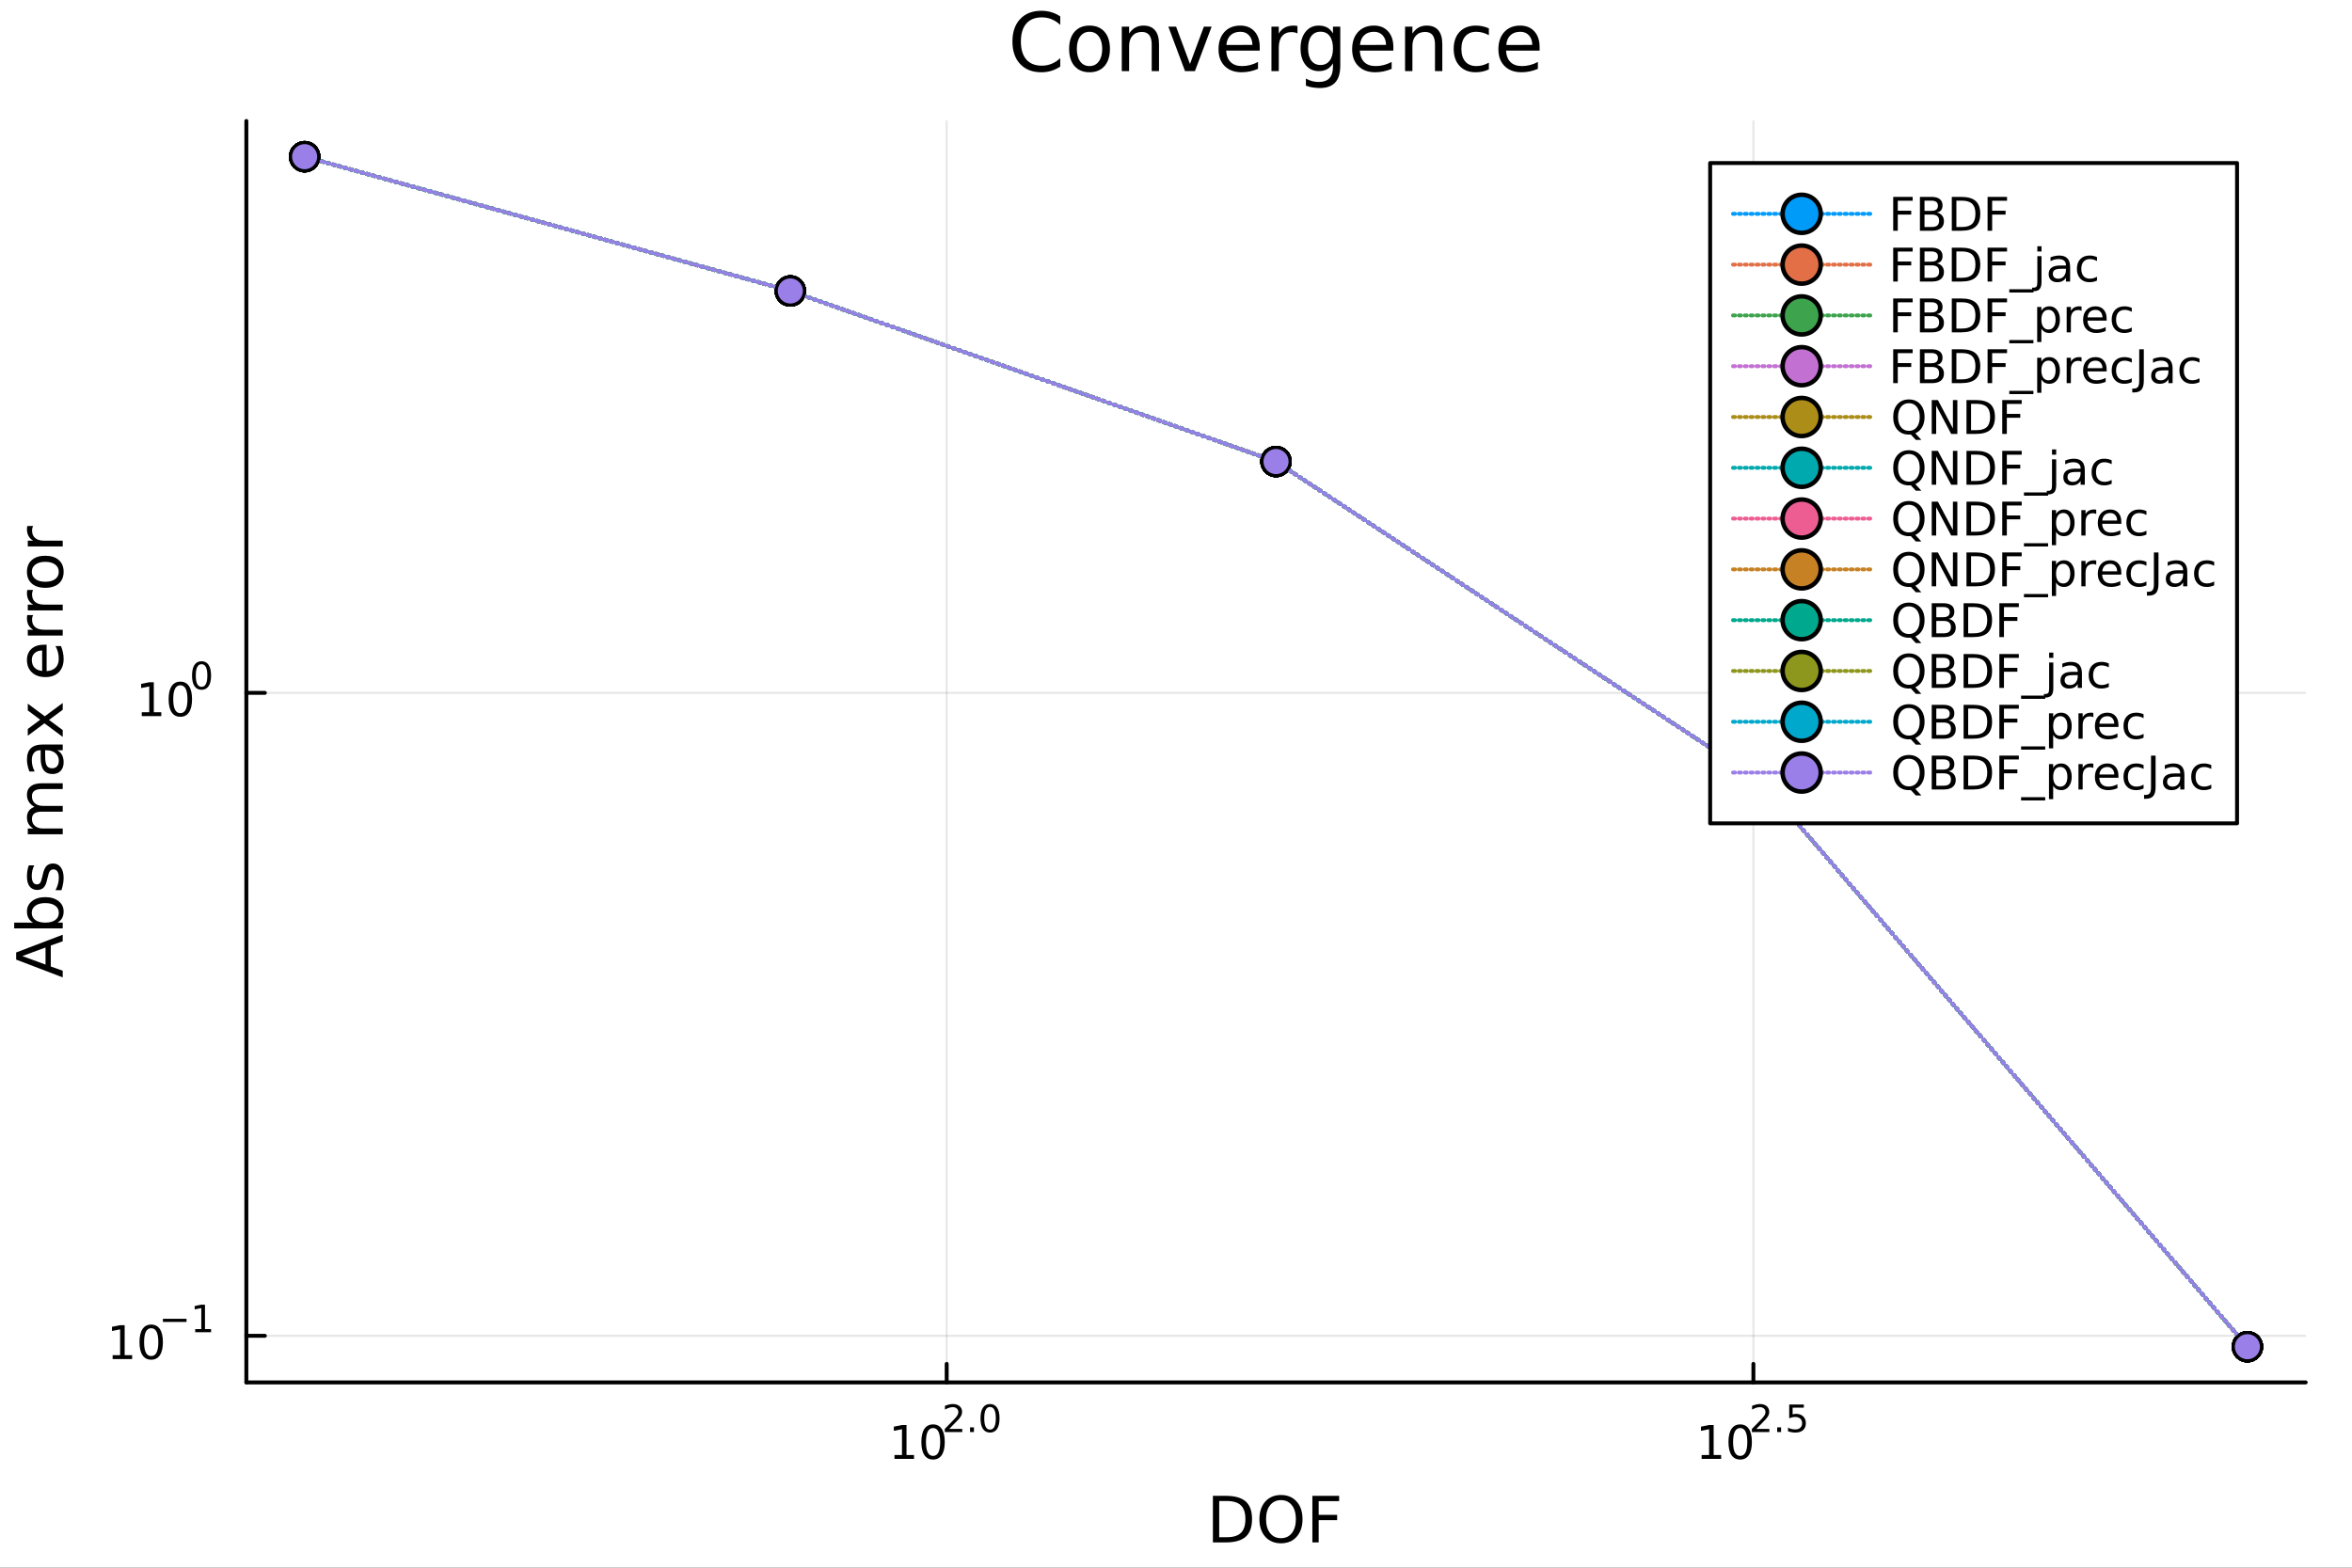 <?xml version="1.0" encoding="utf-8"?>
<svg xmlns="http://www.w3.org/2000/svg" xmlns:xlink="http://www.w3.org/1999/xlink" width="600" height="400" viewBox="0 0 2400 1600">
<rect x="0" y="0" width="2400" height="1600" fill="#333333" stroke="none"/>
<defs>
  <clipPath id="clip150">
    <rect x="0" y="0" width="2400" height="1600"/>
  </clipPath>
</defs>
<path clip-path="url(#clip150)" d="M0 1600 L2400 1600 L2400 0 L0 0  Z" fill="#ffffff" fill-rule="evenodd" fill-opacity="1"/>
<defs>
  <clipPath id="clip151">
    <rect x="480" y="0" width="1681" height="1600"/>
  </clipPath>
</defs>
<path clip-path="url(#clip150)" d="M251.372 1410.9 L2352.76 1410.9 L2352.76 123.472 L251.372 123.472  Z" fill="#ffffff" fill-rule="evenodd" fill-opacity="1"/>
<defs>
  <clipPath id="clip152">
    <rect x="251" y="123" width="2102" height="1288"/>
  </clipPath>
</defs>
<polyline clip-path="url(#clip152)" style="stroke:#000000; stroke-linecap:round; stroke-linejoin:round; stroke-width:2; stroke-opacity:0.1; fill:none" points="966.005,1410.9 966.005,123.472 "/>
<polyline clip-path="url(#clip152)" style="stroke:#000000; stroke-linecap:round; stroke-linejoin:round; stroke-width:2; stroke-opacity:0.1; fill:none" points="1789.19,1410.9 1789.19,123.472 "/>
<polyline clip-path="url(#clip150)" style="stroke:#000000; stroke-linecap:round; stroke-linejoin:round; stroke-width:4; stroke-opacity:1; fill:none" points="251.372,1410.9 2352.76,1410.9 "/>
<polyline clip-path="url(#clip150)" style="stroke:#000000; stroke-linecap:round; stroke-linejoin:round; stroke-width:4; stroke-opacity:1; fill:none" points="966.005,1410.9 966.005,1392 "/>
<polyline clip-path="url(#clip150)" style="stroke:#000000; stroke-linecap:round; stroke-linejoin:round; stroke-width:4; stroke-opacity:1; fill:none" points="1789.19,1410.9 1789.19,1392 "/>
<path clip-path="url(#clip150)" d="M912.754 1485.02 L920.393 1485.02 L920.393 1458.66 L912.083 1460.32 L912.083 1456.06 L920.346 1454.4 L925.022 1454.4 L925.022 1485.02 L932.661 1485.02 L932.661 1488.96 L912.754 1488.96 L912.754 1485.02 Z" fill="#000000" fill-rule="nonzero" fill-opacity="1" /><path clip-path="url(#clip150)" d="M952.106 1457.48 Q948.494 1457.48 946.666 1461.04 Q944.86 1464.58 944.86 1471.71 Q944.86 1478.82 946.666 1482.38 Q948.494 1485.92 952.106 1485.92 Q955.74 1485.92 957.545 1482.38 Q959.374 1478.82 959.374 1471.71 Q959.374 1464.58 957.545 1461.04 Q955.74 1457.48 952.106 1457.48 M952.106 1453.77 Q957.916 1453.77 960.971 1458.38 Q964.05 1462.96 964.05 1471.71 Q964.05 1480.44 960.971 1485.04 Q957.916 1489.63 952.106 1489.63 Q946.295 1489.63 943.217 1485.04 Q940.161 1480.44 940.161 1471.71 Q940.161 1462.96 943.217 1458.38 Q946.295 1453.77 952.106 1453.77 Z" fill="#000000" fill-rule="nonzero" fill-opacity="1" /><path clip-path="url(#clip150)" d="M968.62 1458.35 L981.88 1458.35 L981.88 1461.55 L964.05 1461.55 L964.05 1458.35 Q966.213 1456.11 969.937 1452.35 Q973.68 1448.57 974.639 1447.48 Q976.463 1445.43 977.178 1444.02 Q977.911 1442.59 977.911 1441.22 Q977.911 1438.98 976.331 1437.57 Q974.77 1436.16 972.25 1436.16 Q970.463 1436.16 968.47 1436.78 Q966.495 1437.4 964.238 1438.66 L964.238 1434.82 Q966.533 1433.9 968.526 1433.43 Q970.52 1432.96 972.175 1432.96 Q976.538 1432.96 979.134 1435.14 Q981.729 1437.32 981.729 1440.97 Q981.729 1442.7 981.071 1444.26 Q980.432 1445.8 978.72 1447.91 Q978.25 1448.46 975.73 1451.07 Q973.209 1453.67 968.62 1458.35 Z" fill="#000000" fill-rule="nonzero" fill-opacity="1" /><path clip-path="url(#clip150)" d="M989.854 1456.77 L993.823 1456.77 L993.823 1461.55 L989.854 1461.55 L989.854 1456.77 Z" fill="#000000" fill-rule="nonzero" fill-opacity="1" /><path clip-path="url(#clip150)" d="M1010.22 1435.97 Q1007.29 1435.97 1005.8 1438.86 Q1004.34 1441.74 1004.34 1447.53 Q1004.34 1453.31 1005.8 1456.2 Q1007.29 1459.08 1010.22 1459.08 Q1013.18 1459.08 1014.64 1456.2 Q1016.13 1453.31 1016.13 1447.53 Q1016.13 1441.74 1014.64 1438.86 Q1013.18 1435.97 1010.22 1435.97 M1010.22 1432.96 Q1014.94 1432.96 1017.43 1436.7 Q1019.93 1440.43 1019.93 1447.53 Q1019.93 1454.62 1017.43 1458.37 Q1014.94 1462.09 1010.22 1462.09 Q1005.5 1462.09 1003 1458.37 Q1000.52 1454.62 1000.52 1447.53 Q1000.52 1440.43 1003 1436.7 Q1005.5 1432.96 1010.22 1432.96 Z" fill="#000000" fill-rule="nonzero" fill-opacity="1" /><path clip-path="url(#clip150)" d="M1736.35 1485.02 L1743.99 1485.02 L1743.99 1458.66 L1735.68 1460.32 L1735.68 1456.06 L1743.94 1454.4 L1748.62 1454.4 L1748.62 1485.02 L1756.25 1485.02 L1756.25 1488.96 L1736.35 1488.96 L1736.35 1485.02 Z" fill="#000000" fill-rule="nonzero" fill-opacity="1" /><path clip-path="url(#clip150)" d="M1775.7 1457.48 Q1772.09 1457.48 1770.26 1461.04 Q1768.45 1464.58 1768.45 1471.71 Q1768.45 1478.82 1770.26 1482.38 Q1772.09 1485.92 1775.7 1485.92 Q1779.33 1485.92 1781.14 1482.38 Q1782.97 1478.82 1782.97 1471.71 Q1782.97 1464.58 1781.14 1461.04 Q1779.33 1457.48 1775.7 1457.48 M1775.7 1453.77 Q1781.51 1453.77 1784.56 1458.38 Q1787.64 1462.96 1787.64 1471.71 Q1787.64 1480.44 1784.56 1485.04 Q1781.51 1489.63 1775.7 1489.63 Q1769.89 1489.63 1766.81 1485.04 Q1763.75 1480.44 1763.75 1471.71 Q1763.75 1462.96 1766.81 1458.38 Q1769.89 1453.77 1775.7 1453.77 Z" fill="#000000" fill-rule="nonzero" fill-opacity="1" /><path clip-path="url(#clip150)" d="M1792.21 1458.35 L1805.47 1458.35 L1805.47 1461.55 L1787.64 1461.55 L1787.64 1458.35 Q1789.81 1456.11 1793.53 1452.35 Q1797.27 1448.57 1798.23 1447.48 Q1800.06 1445.43 1800.77 1444.02 Q1801.51 1442.59 1801.51 1441.22 Q1801.51 1438.98 1799.93 1437.57 Q1798.36 1436.16 1795.84 1436.16 Q1794.06 1436.16 1792.06 1436.78 Q1790.09 1437.4 1787.83 1438.66 L1787.83 1434.82 Q1790.13 1433.9 1792.12 1433.43 Q1794.11 1432.96 1795.77 1432.96 Q1800.13 1432.96 1802.73 1435.14 Q1805.32 1437.32 1805.32 1440.97 Q1805.32 1442.7 1804.66 1444.26 Q1804.03 1445.8 1802.31 1447.91 Q1801.84 1448.46 1799.32 1451.07 Q1796.8 1453.67 1792.21 1458.35 Z" fill="#000000" fill-rule="nonzero" fill-opacity="1" /><path clip-path="url(#clip150)" d="M1813.45 1456.77 L1817.42 1456.77 L1817.42 1461.55 L1813.45 1461.55 L1813.45 1456.77 Z" fill="#000000" fill-rule="nonzero" fill-opacity="1" /><path clip-path="url(#clip150)" d="M1825.73 1433.47 L1840.64 1433.47 L1840.64 1436.66 L1829.21 1436.66 L1829.21 1443.55 Q1830.04 1443.27 1830.86 1443.13 Q1831.69 1442.98 1832.52 1442.98 Q1837.22 1442.98 1839.97 1445.56 Q1842.71 1448.14 1842.71 1452.54 Q1842.71 1457.07 1839.89 1459.59 Q1837.07 1462.09 1831.94 1462.09 Q1830.17 1462.09 1828.32 1461.79 Q1826.5 1461.49 1824.54 1460.89 L1824.54 1457.07 Q1826.24 1457.99 1828.04 1458.44 Q1829.85 1458.89 1831.86 1458.89 Q1835.11 1458.89 1837.01 1457.18 Q1838.91 1455.47 1838.91 1452.54 Q1838.91 1449.6 1837.01 1447.89 Q1835.11 1446.18 1831.86 1446.18 Q1830.34 1446.18 1828.81 1446.52 Q1827.31 1446.86 1825.73 1447.57 L1825.73 1433.47 Z" fill="#000000" fill-rule="nonzero" fill-opacity="1" /><path clip-path="url(#clip150)" d="M1244.09 1531.95 L1244.09 1568.9 L1251.85 1568.9 Q1261.69 1568.9 1266.24 1564.45 Q1270.82 1559.99 1270.82 1550.38 Q1270.82 1540.83 1266.24 1536.4 Q1261.69 1531.95 1251.85 1531.95 L1244.09 1531.95 M1237.66 1526.67 L1250.87 1526.67 Q1264.68 1526.67 1271.14 1532.43 Q1277.6 1538.16 1277.6 1550.38 Q1277.6 1562.66 1271.11 1568.42 Q1264.62 1574.19 1250.87 1574.19 L1237.66 1574.19 L1237.66 1526.67 Z" fill="#000000" fill-rule="nonzero" fill-opacity="1" /><path clip-path="url(#clip150)" d="M1307.14 1531.03 Q1300.14 1531.03 1296 1536.25 Q1291.89 1541.47 1291.89 1550.47 Q1291.89 1559.45 1296 1564.67 Q1300.14 1569.89 1307.14 1569.89 Q1314.14 1569.89 1318.22 1564.67 Q1322.32 1559.45 1322.32 1550.47 Q1322.32 1541.47 1318.22 1536.25 Q1314.14 1531.03 1307.14 1531.03 M1307.14 1525.81 Q1317.13 1525.81 1323.12 1532.52 Q1329.1 1539.21 1329.1 1550.47 Q1329.1 1561.71 1323.12 1568.42 Q1317.13 1575.11 1307.14 1575.11 Q1297.11 1575.11 1291.1 1568.42 Q1285.12 1561.74 1285.12 1550.47 Q1285.12 1539.21 1291.1 1532.52 Q1297.11 1525.81 1307.14 1525.81 Z" fill="#000000" fill-rule="nonzero" fill-opacity="1" /><path clip-path="url(#clip150)" d="M1339.16 1526.67 L1366.47 1526.67 L1366.47 1532.08 L1345.59 1532.08 L1345.59 1546.08 L1364.43 1546.08 L1364.43 1551.49 L1345.59 1551.49 L1345.59 1574.19 L1339.16 1574.19 L1339.16 1526.67 Z" fill="#000000" fill-rule="nonzero" fill-opacity="1" /><polyline clip-path="url(#clip152)" style="stroke:#000000; stroke-linecap:round; stroke-linejoin:round; stroke-width:2; stroke-opacity:0.1; fill:none" points="251.372,1363.33 2352.76,1363.33 "/>
<polyline clip-path="url(#clip152)" style="stroke:#000000; stroke-linecap:round; stroke-linejoin:round; stroke-width:2; stroke-opacity:0.1; fill:none" points="251.372,707.145 2352.76,707.145 "/>
<polyline clip-path="url(#clip150)" style="stroke:#000000; stroke-linecap:round; stroke-linejoin:round; stroke-width:4; stroke-opacity:1; fill:none" points="251.372,1410.9 251.372,123.472 "/>
<polyline clip-path="url(#clip150)" style="stroke:#000000; stroke-linecap:round; stroke-linejoin:round; stroke-width:4; stroke-opacity:1; fill:none" points="251.372,1363.33 270.27,1363.33 "/>
<polyline clip-path="url(#clip150)" style="stroke:#000000; stroke-linecap:round; stroke-linejoin:round; stroke-width:4; stroke-opacity:1; fill:none" points="251.372,707.145 270.27,707.145 "/>
<path clip-path="url(#clip150)" d="M114.931 1383.13 L122.57 1383.13 L122.57 1356.76 L114.26 1358.43 L114.26 1354.17 L122.524 1352.5 L127.2 1352.5 L127.2 1383.13 L134.839 1383.13 L134.839 1387.06 L114.931 1387.06 L114.931 1383.13 Z" fill="#000000" fill-rule="nonzero" fill-opacity="1" /><path clip-path="url(#clip150)" d="M154.283 1355.58 Q150.672 1355.58 148.843 1359.15 Q147.038 1362.69 147.038 1369.82 Q147.038 1376.92 148.843 1380.49 Q150.672 1384.03 154.283 1384.03 Q157.917 1384.03 159.723 1380.49 Q161.552 1376.92 161.552 1369.82 Q161.552 1362.69 159.723 1359.15 Q157.917 1355.58 154.283 1355.58 M154.283 1351.88 Q160.093 1351.88 163.149 1356.48 Q166.227 1361.07 166.227 1369.82 Q166.227 1378.54 163.149 1383.15 Q160.093 1387.73 154.283 1387.73 Q148.473 1387.73 145.394 1383.15 Q142.339 1378.54 142.339 1369.82 Q142.339 1361.07 145.394 1356.48 Q148.473 1351.88 154.283 1351.88 Z" fill="#000000" fill-rule="nonzero" fill-opacity="1" /><path clip-path="url(#clip150)" d="M166.227 1345.98 L190.339 1345.98 L190.339 1349.18 L166.227 1349.18 L166.227 1345.98 Z" fill="#000000" fill-rule="nonzero" fill-opacity="1" /><path clip-path="url(#clip150)" d="M199.197 1356.45 L205.404 1356.45 L205.404 1335.03 L198.652 1336.39 L198.652 1332.93 L205.366 1331.57 L209.166 1331.57 L209.166 1356.45 L215.372 1356.45 L215.372 1359.65 L199.197 1359.65 L199.197 1356.45 Z" fill="#000000" fill-rule="nonzero" fill-opacity="1" /><path clip-path="url(#clip150)" d="M144.667 726.938 L152.305 726.938 L152.305 700.572 L143.995 702.239 L143.995 697.979 L152.259 696.313 L156.935 696.313 L156.935 726.938 L164.574 726.938 L164.574 730.873 L144.667 730.873 L144.667 726.938 Z" fill="#000000" fill-rule="nonzero" fill-opacity="1" /><path clip-path="url(#clip150)" d="M184.018 699.391 Q180.407 699.391 178.578 702.956 Q176.773 706.498 176.773 713.627 Q176.773 720.734 178.578 724.299 Q180.407 727.84 184.018 727.84 Q187.652 727.84 189.458 724.299 Q191.287 720.734 191.287 713.627 Q191.287 706.498 189.458 702.956 Q187.652 699.391 184.018 699.391 M184.018 695.688 Q189.828 695.688 192.884 700.294 Q195.963 704.878 195.963 713.627 Q195.963 722.354 192.884 726.961 Q189.828 731.544 184.018 731.544 Q178.208 731.544 175.129 726.961 Q172.074 722.354 172.074 713.627 Q172.074 704.878 175.129 700.294 Q178.208 695.688 184.018 695.688 Z" fill="#000000" fill-rule="nonzero" fill-opacity="1" /><path clip-path="url(#clip150)" d="M205.667 677.884 Q202.733 677.884 201.248 680.78 Q199.781 683.658 199.781 689.451 Q199.781 695.225 201.248 698.121 Q202.733 700.999 205.667 700.999 Q208.62 700.999 210.087 698.121 Q211.573 695.225 211.573 689.451 Q211.573 683.658 210.087 680.78 Q208.62 677.884 205.667 677.884 M205.667 674.875 Q210.388 674.875 212.871 678.617 Q215.372 682.341 215.372 689.451 Q215.372 696.541 212.871 700.284 Q210.388 704.008 205.667 704.008 Q200.947 704.008 198.445 700.284 Q195.963 696.541 195.963 689.451 Q195.963 682.341 198.445 678.617 Q200.947 674.875 205.667 674.875 Z" fill="#000000" fill-rule="nonzero" fill-opacity="1" /><path clip-path="url(#clip150)" d="M22.818 975.757 L46.467 984.478 L46.467 967.004 L22.818 975.757 M16.484 979.385 L16.484 972.096 L64.004 953.986 L64.004 960.67 L51.814 964.999 L51.814 986.419 L64.004 990.748 L64.004 997.527 L16.484 979.385 Z" fill="#000000" fill-rule="nonzero" fill-opacity="1" /><path clip-path="url(#clip150)" d="M46.212 921.712 Q39.751 921.712 36.09 924.386 Q32.398 927.027 32.398 931.674 Q32.398 936.321 36.09 938.995 Q39.751 941.637 46.212 941.637 Q52.673 941.637 56.365 938.995 Q60.026 936.321 60.026 931.674 Q60.026 927.027 56.365 924.386 Q52.673 921.712 46.212 921.712 M33.767 941.637 Q30.584 939.791 29.056 936.99 Q27.497 934.157 27.497 930.242 Q27.497 923.749 32.653 919.707 Q37.809 915.633 46.212 915.633 Q54.615 915.633 59.771 919.707 Q64.927 923.749 64.927 930.242 Q64.927 934.157 63.399 936.99 Q61.84 939.791 58.657 941.637 L64.004 941.637 L64.004 947.525 L14.479 947.525 L14.479 941.637 L33.767 941.637 Z" fill="#000000" fill-rule="nonzero" fill-opacity="1" /><path clip-path="url(#clip150)" d="M29.407 883.199 L34.945 883.199 Q33.672 885.682 33.035 888.356 Q32.398 891.029 32.398 893.894 Q32.398 898.254 33.735 900.45 Q35.072 902.615 37.746 902.615 Q39.783 902.615 40.96 901.055 Q42.106 899.496 43.157 894.785 L43.602 892.78 Q44.939 886.541 47.39 883.931 Q49.809 881.29 54.169 881.29 Q59.134 881.29 62.031 885.236 Q64.927 889.151 64.927 896.026 Q64.927 898.891 64.354 902.01 Q63.813 905.097 62.699 908.535 L56.652 908.535 Q58.339 905.288 59.198 902.137 Q60.026 898.986 60.026 895.899 Q60.026 891.761 58.625 889.533 Q57.193 887.305 54.615 887.305 Q52.228 887.305 50.955 888.929 Q49.681 890.52 48.504 895.963 L48.026 898 Q46.88 903.442 44.525 905.861 Q42.138 908.28 38 908.28 Q32.971 908.28 30.234 904.715 Q27.497 901.151 27.497 894.594 Q27.497 891.347 27.974 888.483 Q28.452 885.618 29.407 883.199 Z" fill="#000000" fill-rule="nonzero" fill-opacity="1" /><path clip-path="url(#clip150)" d="M35.199 823.489 Q31.253 821.293 29.375 818.237 Q27.497 815.182 27.497 811.044 Q27.497 805.474 31.412 802.45 Q35.295 799.427 42.488 799.427 L64.004 799.427 L64.004 805.315 L42.679 805.315 Q37.555 805.315 35.072 807.129 Q32.589 808.943 32.589 812.667 Q32.589 817.219 35.613 819.861 Q38.637 822.502 43.857 822.502 L64.004 822.502 L64.004 828.391 L42.679 828.391 Q37.523 828.391 35.072 830.205 Q32.589 832.019 32.589 835.807 Q32.589 840.295 35.645 842.936 Q38.669 845.578 43.857 845.578 L64.004 845.578 L64.004 851.466 L28.356 851.466 L28.356 845.578 L33.894 845.578 Q30.616 843.573 29.056 840.772 Q27.497 837.971 27.497 834.12 Q27.497 830.237 29.47 827.531 Q31.444 824.794 35.199 823.489 Z" fill="#000000" fill-rule="nonzero" fill-opacity="1" /><path clip-path="url(#clip150)" d="M46.085 771.545 Q46.085 778.643 47.708 781.38 Q49.331 784.117 53.246 784.117 Q56.365 784.117 58.211 782.08 Q60.026 780.011 60.026 776.478 Q60.026 771.609 56.588 768.68 Q53.119 765.72 47.39 765.72 L46.085 765.72 L46.085 771.545 M43.666 759.864 L64.004 759.864 L64.004 765.72 L58.593 765.72 Q61.84 767.725 63.399 770.717 Q64.927 773.709 64.927 778.038 Q64.927 783.512 61.872 786.759 Q58.784 789.974 53.628 789.974 Q47.612 789.974 44.557 785.963 Q41.501 781.921 41.501 773.932 L41.501 765.72 L40.928 765.72 Q36.886 765.72 34.69 768.394 Q32.462 771.036 32.462 775.842 Q32.462 778.897 33.194 781.794 Q33.926 784.69 35.39 787.364 L29.98 787.364 Q28.738 784.149 28.133 781.125 Q27.497 778.102 27.497 775.237 Q27.497 767.503 31.507 763.683 Q35.518 759.864 43.666 759.864 Z" fill="#000000" fill-rule="nonzero" fill-opacity="1" /><path clip-path="url(#clip150)" d="M28.356 718.168 L45.703 731.059 L64.004 717.5 L64.004 724.407 L50 734.783 L64.004 745.159 L64.004 752.066 L45.353 738.22 L28.356 750.888 L28.356 743.981 L41.056 734.528 L28.356 725.075 L28.356 718.168 Z" fill="#000000" fill-rule="nonzero" fill-opacity="1" /><path clip-path="url(#clip150)" d="M44.716 658.013 L47.581 658.013 L47.581 684.939 Q53.628 684.558 56.811 681.311 Q59.962 678.033 59.962 672.208 Q59.962 668.834 59.134 665.683 Q58.307 662.5 56.652 659.381 L62.19 659.381 Q63.527 662.532 64.227 665.842 Q64.927 669.153 64.927 672.558 Q64.927 681.088 59.962 686.085 Q54.997 691.051 46.53 691.051 Q37.777 691.051 32.653 686.34 Q27.497 681.597 27.497 673.577 Q27.497 666.383 32.144 662.214 Q36.759 658.013 44.716 658.013 M42.997 663.869 Q38.191 663.933 35.327 666.574 Q32.462 669.184 32.462 673.513 Q32.462 678.415 35.231 681.375 Q38 684.303 43.029 684.748 L42.997 663.869 Z" fill="#000000" fill-rule="nonzero" fill-opacity="1" /><path clip-path="url(#clip150)" d="M33.831 627.744 Q33.258 628.73 33.003 629.908 Q32.717 631.054 32.717 632.454 Q32.717 637.419 35.963 640.093 Q39.178 642.735 45.225 642.735 L64.004 642.735 L64.004 648.623 L28.356 648.623 L28.356 642.735 L33.894 642.735 Q30.648 640.889 29.088 637.929 Q27.497 634.969 27.497 630.735 Q27.497 630.131 27.592 629.399 Q27.656 628.667 27.815 627.775 L33.831 627.744 Z" fill="#000000" fill-rule="nonzero" fill-opacity="1" /><path clip-path="url(#clip150)" d="M33.831 602.09 Q33.258 603.076 33.003 604.254 Q32.717 605.4 32.717 606.8 Q32.717 611.766 35.963 614.439 Q39.178 617.081 45.225 617.081 L64.004 617.081 L64.004 622.969 L28.356 622.969 L28.356 617.081 L33.894 617.081 Q30.648 615.235 29.088 612.275 Q27.497 609.315 27.497 605.082 Q27.497 604.477 27.592 603.745 Q27.656 603.013 27.815 602.122 L33.831 602.09 Z" fill="#000000" fill-rule="nonzero" fill-opacity="1" /><path clip-path="url(#clip150)" d="M32.462 583.566 Q32.462 588.276 36.154 591.013 Q39.815 593.751 46.212 593.751 Q52.609 593.751 56.302 591.045 Q59.962 588.308 59.962 583.566 Q59.962 578.887 56.27 576.15 Q52.578 573.412 46.212 573.412 Q39.878 573.412 36.186 576.15 Q32.462 578.887 32.462 583.566 M27.497 583.566 Q27.497 575.927 32.462 571.566 Q37.427 567.206 46.212 567.206 Q54.965 567.206 59.962 571.566 Q64.927 575.927 64.927 583.566 Q64.927 591.236 59.962 595.597 Q54.965 599.925 46.212 599.925 Q37.427 599.925 32.462 595.597 Q27.497 591.236 27.497 583.566 Z" fill="#000000" fill-rule="nonzero" fill-opacity="1" /><path clip-path="url(#clip150)" d="M33.831 536.841 Q33.258 537.828 33.003 539.006 Q32.717 540.151 32.717 541.552 Q32.717 546.517 35.963 549.191 Q39.178 551.833 45.225 551.833 L64.004 551.833 L64.004 557.721 L28.356 557.721 L28.356 551.833 L33.894 551.833 Q30.648 549.986 29.088 547.026 Q27.497 544.066 27.497 539.833 Q27.497 539.228 27.592 538.496 Q27.656 537.764 27.815 536.873 L33.831 536.841 Z" fill="#000000" fill-rule="nonzero" fill-opacity="1" /><path clip-path="url(#clip150)" d="M1081.88 16.755 L1081.88 25.383 Q1077.75 21.535 1073.05 19.631 Q1068.39 17.727 1063.12 17.727 Q1052.75 17.727 1047.24 24.087 Q1041.73 30.406 1041.73 42.397 Q1041.73 54.347 1047.24 60.707 Q1052.75 67.026 1063.12 67.026 Q1068.39 67.026 1073.05 65.122 Q1077.75 63.218 1081.88 59.37 L1081.88 67.918 Q1077.58 70.834 1072.76 72.292 Q1067.98 73.751 1062.64 73.751 Q1048.9 73.751 1041 65.365 Q1033.1 56.94 1033.1 42.397 Q1033.1 27.814 1041 19.428 Q1048.9 11.002 1062.64 11.002 Q1068.06 11.002 1072.84 12.461 Q1077.66 13.878 1081.88 16.755 Z" fill="#000000" fill-rule="nonzero" fill-opacity="1" /><path clip-path="url(#clip150)" d="M1111.77 32.431 Q1105.78 32.431 1102.29 37.131 Q1098.81 41.789 1098.81 49.931 Q1098.81 58.074 1102.25 62.773 Q1105.74 67.431 1111.77 67.431 Q1117.73 67.431 1121.21 62.732 Q1124.7 58.033 1124.7 49.931 Q1124.7 41.87 1121.21 37.171 Q1117.73 32.431 1111.77 32.431 M1111.77 26.112 Q1121.49 26.112 1127.04 32.431 Q1132.59 38.751 1132.59 49.931 Q1132.59 61.071 1127.04 67.431 Q1121.49 73.751 1111.77 73.751 Q1102.01 73.751 1096.46 67.431 Q1090.95 61.071 1090.95 49.931 Q1090.95 38.751 1096.46 32.431 Q1102.01 26.112 1111.77 26.112 Z" fill="#000000" fill-rule="nonzero" fill-opacity="1" /><path clip-path="url(#clip150)" d="M1182.66 45.192 L1182.66 72.576 L1175.21 72.576 L1175.21 45.435 Q1175.21 38.994 1172.7 35.794 Q1170.19 32.594 1165.16 32.594 Q1159.13 32.594 1155.64 36.442 Q1152.16 40.29 1152.16 46.934 L1152.16 72.576 L1144.67 72.576 L1144.67 27.206 L1152.16 27.206 L1152.16 34.254 Q1154.83 30.163 1158.44 28.138 Q1162.09 26.112 1166.82 26.112 Q1174.64 26.112 1178.65 30.973 Q1182.66 35.794 1182.66 45.192 Z" fill="#000000" fill-rule="nonzero" fill-opacity="1" /><path clip-path="url(#clip150)" d="M1192.18 27.206 L1200.08 27.206 L1214.26 65.284 L1228.44 27.206 L1236.34 27.206 L1219.32 72.576 L1209.2 72.576 L1192.18 27.206 Z" fill="#000000" fill-rule="nonzero" fill-opacity="1" /><path clip-path="url(#clip150)" d="M1285.44 48.028 L1285.44 51.673 L1251.16 51.673 Q1251.65 59.37 1255.78 63.421 Q1259.95 67.431 1267.37 67.431 Q1271.66 67.431 1275.67 66.378 Q1279.72 65.325 1283.69 63.218 L1283.69 70.267 Q1279.68 71.968 1275.47 72.86 Q1271.26 73.751 1266.92 73.751 Q1256.07 73.751 1249.71 67.431 Q1243.39 61.112 1243.39 50.337 Q1243.39 39.197 1249.38 32.675 Q1255.42 26.112 1265.63 26.112 Q1274.78 26.112 1280.09 32.026 Q1285.44 37.9 1285.44 48.028 M1277.98 45.84 Q1277.9 39.723 1274.54 36.077 Q1271.22 32.431 1265.71 32.431 Q1259.47 32.431 1255.7 35.956 Q1251.97 39.48 1251.41 45.88 L1277.98 45.84 Z" fill="#000000" fill-rule="nonzero" fill-opacity="1" /><path clip-path="url(#clip150)" d="M1323.96 34.173 Q1322.7 33.444 1321.2 33.12 Q1319.75 32.756 1317.96 32.756 Q1311.64 32.756 1308.24 36.888 Q1304.88 40.979 1304.88 48.676 L1304.88 72.576 L1297.39 72.576 L1297.39 27.206 L1304.88 27.206 L1304.88 34.254 Q1307.23 30.122 1311 28.138 Q1314.76 26.112 1320.15 26.112 Q1320.92 26.112 1321.85 26.234 Q1322.78 26.315 1323.92 26.517 L1323.96 34.173 Z" fill="#000000" fill-rule="nonzero" fill-opacity="1" /><path clip-path="url(#clip150)" d="M1360.17 49.364 Q1360.17 41.263 1356.81 36.806 Q1353.49 32.35 1347.45 32.35 Q1341.46 32.35 1338.1 36.806 Q1334.78 41.263 1334.78 49.364 Q1334.78 57.426 1338.1 61.882 Q1341.46 66.338 1347.45 66.338 Q1353.49 66.338 1356.81 61.882 Q1360.17 57.426 1360.17 49.364 M1367.63 66.945 Q1367.63 78.531 1362.48 84.162 Q1357.34 89.833 1346.73 89.833 Q1342.8 89.833 1339.31 89.225 Q1335.83 88.658 1332.55 87.443 L1332.55 80.192 Q1335.83 81.974 1339.03 82.825 Q1342.23 83.675 1345.55 83.675 Q1352.88 83.675 1356.53 79.827 Q1360.17 76.019 1360.17 68.282 L1360.17 64.596 Q1357.87 68.606 1354.26 70.591 Q1350.65 72.576 1345.63 72.576 Q1337.29 72.576 1332.18 66.216 Q1327.08 59.856 1327.08 49.364 Q1327.08 38.832 1332.18 32.472 Q1337.29 26.112 1345.63 26.112 Q1350.65 26.112 1354.26 28.097 Q1357.87 30.082 1360.17 34.092 L1360.17 27.206 L1367.63 27.206 L1367.63 66.945 Z" fill="#000000" fill-rule="nonzero" fill-opacity="1" /><path clip-path="url(#clip150)" d="M1421.79 48.028 L1421.79 51.673 L1387.52 51.673 Q1388 59.37 1392.14 63.421 Q1396.31 67.431 1403.72 67.431 Q1408.02 67.431 1412.03 66.378 Q1416.08 65.325 1420.05 63.218 L1420.05 70.267 Q1416.04 71.968 1411.82 72.86 Q1407.61 73.751 1403.28 73.751 Q1392.42 73.751 1386.06 67.431 Q1379.74 61.112 1379.74 50.337 Q1379.74 39.197 1385.74 32.675 Q1391.77 26.112 1401.98 26.112 Q1411.13 26.112 1416.44 32.026 Q1421.79 37.9 1421.79 48.028 M1414.33 45.84 Q1414.25 39.723 1410.89 36.077 Q1407.57 32.431 1402.06 32.431 Q1395.82 32.431 1392.05 35.956 Q1388.33 39.48 1387.76 45.88 L1414.33 45.84 Z" fill="#000000" fill-rule="nonzero" fill-opacity="1" /><path clip-path="url(#clip150)" d="M1471.74 45.192 L1471.74 72.576 L1464.28 72.576 L1464.28 45.435 Q1464.28 38.994 1461.77 35.794 Q1459.26 32.594 1454.24 32.594 Q1448.2 32.594 1444.72 36.442 Q1441.23 40.29 1441.23 46.934 L1441.23 72.576 L1433.74 72.576 L1433.74 27.206 L1441.23 27.206 L1441.23 34.254 Q1443.91 30.163 1447.51 28.138 Q1451.16 26.112 1455.9 26.112 Q1463.72 26.112 1467.73 30.973 Q1471.74 35.794 1471.74 45.192 Z" fill="#000000" fill-rule="nonzero" fill-opacity="1" /><path clip-path="url(#clip150)" d="M1519.25 28.948 L1519.25 35.915 Q1516.09 34.173 1512.89 33.323 Q1509.73 32.431 1506.49 32.431 Q1499.24 32.431 1495.23 37.05 Q1491.22 41.627 1491.22 49.931 Q1491.22 58.236 1495.23 62.854 Q1499.24 67.431 1506.49 67.431 Q1509.73 67.431 1512.89 66.581 Q1516.09 65.689 1519.25 63.948 L1519.25 70.834 Q1516.13 72.292 1512.77 73.022 Q1509.45 73.751 1505.68 73.751 Q1495.43 73.751 1489.4 67.31 Q1483.36 60.869 1483.36 49.931 Q1483.36 38.832 1489.44 32.472 Q1495.56 26.112 1506.17 26.112 Q1509.61 26.112 1512.89 26.841 Q1516.17 27.53 1519.25 28.948 Z" fill="#000000" fill-rule="nonzero" fill-opacity="1" /><path clip-path="url(#clip150)" d="M1571.02 48.028 L1571.02 51.673 L1536.75 51.673 Q1537.24 59.37 1541.37 63.421 Q1545.54 67.431 1552.96 67.431 Q1557.25 67.431 1561.26 66.378 Q1565.31 65.325 1569.28 63.218 L1569.28 70.267 Q1565.27 71.968 1561.06 72.86 Q1556.85 73.751 1552.51 73.751 Q1541.65 73.751 1535.29 67.431 Q1528.98 61.112 1528.98 50.337 Q1528.98 39.197 1534.97 32.675 Q1541.01 26.112 1551.21 26.112 Q1560.37 26.112 1565.68 32.026 Q1571.02 37.9 1571.02 48.028 M1563.57 45.84 Q1563.49 39.723 1560.13 36.077 Q1556.81 32.431 1551.3 32.431 Q1545.06 32.431 1541.29 35.956 Q1537.56 39.48 1537 45.88 L1563.57 45.84 Z" fill="#000000" fill-rule="nonzero" fill-opacity="1" /><polyline clip-path="url(#clip152)" style="stroke:#009af9; stroke-linecap:round; stroke-linejoin:round; stroke-width:4; stroke-opacity:1; fill:none" stroke-dasharray="2, 4" points="310.845,159.909 806.455,296.969 1302.06,471.062 1797.67,797.853 2293.28,1374.46 "/>
<circle clip-path="url(#clip152)" cx="310.845" cy="159.909" r="14.4" fill="#009af9" fill-rule="evenodd" fill-opacity="1" stroke="#000000" stroke-opacity="1" stroke-width="3.2"/>
<circle clip-path="url(#clip152)" cx="806.455" cy="296.969" r="14.4" fill="#009af9" fill-rule="evenodd" fill-opacity="1" stroke="#000000" stroke-opacity="1" stroke-width="3.2"/>
<circle clip-path="url(#clip152)" cx="1302.06" cy="471.062" r="14.4" fill="#009af9" fill-rule="evenodd" fill-opacity="1" stroke="#000000" stroke-opacity="1" stroke-width="3.2"/>
<circle clip-path="url(#clip152)" cx="1797.67" cy="797.853" r="14.4" fill="#009af9" fill-rule="evenodd" fill-opacity="1" stroke="#000000" stroke-opacity="1" stroke-width="3.2"/>
<circle clip-path="url(#clip152)" cx="2293.28" cy="1374.46" r="14.4" fill="#009af9" fill-rule="evenodd" fill-opacity="1" stroke="#000000" stroke-opacity="1" stroke-width="3.2"/>
<polyline clip-path="url(#clip152)" style="stroke:#e26f46; stroke-linecap:round; stroke-linejoin:round; stroke-width:4; stroke-opacity:1; fill:none" stroke-dasharray="2, 4" points="310.845,159.909 806.455,296.969 1302.06,471.062 1797.67,797.853 2293.28,1374.46 "/>
<circle clip-path="url(#clip152)" cx="310.845" cy="159.909" r="14.4" fill="#e26f46" fill-rule="evenodd" fill-opacity="1" stroke="#000000" stroke-opacity="1" stroke-width="3.2"/>
<circle clip-path="url(#clip152)" cx="806.455" cy="296.969" r="14.4" fill="#e26f46" fill-rule="evenodd" fill-opacity="1" stroke="#000000" stroke-opacity="1" stroke-width="3.2"/>
<circle clip-path="url(#clip152)" cx="1302.06" cy="471.062" r="14.4" fill="#e26f46" fill-rule="evenodd" fill-opacity="1" stroke="#000000" stroke-opacity="1" stroke-width="3.2"/>
<circle clip-path="url(#clip152)" cx="1797.67" cy="797.853" r="14.4" fill="#e26f46" fill-rule="evenodd" fill-opacity="1" stroke="#000000" stroke-opacity="1" stroke-width="3.2"/>
<circle clip-path="url(#clip152)" cx="2293.28" cy="1374.46" r="14.4" fill="#e26f46" fill-rule="evenodd" fill-opacity="1" stroke="#000000" stroke-opacity="1" stroke-width="3.2"/>
<polyline clip-path="url(#clip152)" style="stroke:#3da44d; stroke-linecap:round; stroke-linejoin:round; stroke-width:4; stroke-opacity:1; fill:none" stroke-dasharray="2, 4" points="310.845,159.909 806.455,296.969 1302.06,471.062 1797.67,797.853 2293.28,1374.46 "/>
<circle clip-path="url(#clip152)" cx="310.845" cy="159.909" r="14.4" fill="#3da44d" fill-rule="evenodd" fill-opacity="1" stroke="#000000" stroke-opacity="1" stroke-width="3.2"/>
<circle clip-path="url(#clip152)" cx="806.455" cy="296.969" r="14.4" fill="#3da44d" fill-rule="evenodd" fill-opacity="1" stroke="#000000" stroke-opacity="1" stroke-width="3.2"/>
<circle clip-path="url(#clip152)" cx="1302.06" cy="471.062" r="14.4" fill="#3da44d" fill-rule="evenodd" fill-opacity="1" stroke="#000000" stroke-opacity="1" stroke-width="3.2"/>
<circle clip-path="url(#clip152)" cx="1797.67" cy="797.853" r="14.4" fill="#3da44d" fill-rule="evenodd" fill-opacity="1" stroke="#000000" stroke-opacity="1" stroke-width="3.2"/>
<circle clip-path="url(#clip152)" cx="2293.28" cy="1374.46" r="14.4" fill="#3da44d" fill-rule="evenodd" fill-opacity="1" stroke="#000000" stroke-opacity="1" stroke-width="3.2"/>
<polyline clip-path="url(#clip152)" style="stroke:#c271d2; stroke-linecap:round; stroke-linejoin:round; stroke-width:4; stroke-opacity:1; fill:none" stroke-dasharray="2, 4" points="310.845,159.909 806.455,296.969 1302.06,471.062 1797.67,797.853 2293.28,1374.46 "/>
<circle clip-path="url(#clip152)" cx="310.845" cy="159.909" r="14.4" fill="#c271d2" fill-rule="evenodd" fill-opacity="1" stroke="#000000" stroke-opacity="1" stroke-width="3.2"/>
<circle clip-path="url(#clip152)" cx="806.455" cy="296.969" r="14.4" fill="#c271d2" fill-rule="evenodd" fill-opacity="1" stroke="#000000" stroke-opacity="1" stroke-width="3.2"/>
<circle clip-path="url(#clip152)" cx="1302.06" cy="471.062" r="14.4" fill="#c271d2" fill-rule="evenodd" fill-opacity="1" stroke="#000000" stroke-opacity="1" stroke-width="3.2"/>
<circle clip-path="url(#clip152)" cx="1797.67" cy="797.853" r="14.4" fill="#c271d2" fill-rule="evenodd" fill-opacity="1" stroke="#000000" stroke-opacity="1" stroke-width="3.2"/>
<circle clip-path="url(#clip152)" cx="2293.28" cy="1374.46" r="14.4" fill="#c271d2" fill-rule="evenodd" fill-opacity="1" stroke="#000000" stroke-opacity="1" stroke-width="3.2"/>
<polyline clip-path="url(#clip152)" style="stroke:#ac8d18; stroke-linecap:round; stroke-linejoin:round; stroke-width:4; stroke-opacity:1; fill:none" stroke-dasharray="2, 4" points="310.845,159.909 806.455,296.969 1302.06,471.062 1797.67,797.853 2293.28,1374.46 "/>
<circle clip-path="url(#clip152)" cx="310.845" cy="159.909" r="14.4" fill="#ac8d18" fill-rule="evenodd" fill-opacity="1" stroke="#000000" stroke-opacity="1" stroke-width="3.2"/>
<circle clip-path="url(#clip152)" cx="806.455" cy="296.969" r="14.4" fill="#ac8d18" fill-rule="evenodd" fill-opacity="1" stroke="#000000" stroke-opacity="1" stroke-width="3.2"/>
<circle clip-path="url(#clip152)" cx="1302.06" cy="471.062" r="14.4" fill="#ac8d18" fill-rule="evenodd" fill-opacity="1" stroke="#000000" stroke-opacity="1" stroke-width="3.2"/>
<circle clip-path="url(#clip152)" cx="1797.67" cy="797.853" r="14.4" fill="#ac8d18" fill-rule="evenodd" fill-opacity="1" stroke="#000000" stroke-opacity="1" stroke-width="3.2"/>
<circle clip-path="url(#clip152)" cx="2293.28" cy="1374.46" r="14.4" fill="#ac8d18" fill-rule="evenodd" fill-opacity="1" stroke="#000000" stroke-opacity="1" stroke-width="3.2"/>
<polyline clip-path="url(#clip152)" style="stroke:#00a9ad; stroke-linecap:round; stroke-linejoin:round; stroke-width:4; stroke-opacity:1; fill:none" stroke-dasharray="2, 4" points="310.845,159.909 806.455,296.969 1302.06,471.062 1797.67,797.853 2293.28,1374.46 "/>
<circle clip-path="url(#clip152)" cx="310.845" cy="159.909" r="14.4" fill="#00a9ad" fill-rule="evenodd" fill-opacity="1" stroke="#000000" stroke-opacity="1" stroke-width="3.2"/>
<circle clip-path="url(#clip152)" cx="806.455" cy="296.969" r="14.4" fill="#00a9ad" fill-rule="evenodd" fill-opacity="1" stroke="#000000" stroke-opacity="1" stroke-width="3.2"/>
<circle clip-path="url(#clip152)" cx="1302.06" cy="471.062" r="14.4" fill="#00a9ad" fill-rule="evenodd" fill-opacity="1" stroke="#000000" stroke-opacity="1" stroke-width="3.2"/>
<circle clip-path="url(#clip152)" cx="1797.67" cy="797.853" r="14.4" fill="#00a9ad" fill-rule="evenodd" fill-opacity="1" stroke="#000000" stroke-opacity="1" stroke-width="3.2"/>
<circle clip-path="url(#clip152)" cx="2293.28" cy="1374.46" r="14.4" fill="#00a9ad" fill-rule="evenodd" fill-opacity="1" stroke="#000000" stroke-opacity="1" stroke-width="3.2"/>
<polyline clip-path="url(#clip152)" style="stroke:#ed5d92; stroke-linecap:round; stroke-linejoin:round; stroke-width:4; stroke-opacity:1; fill:none" stroke-dasharray="2, 4" points="310.845,159.909 806.455,296.969 1302.06,471.062 1797.67,797.853 2293.28,1374.46 "/>
<circle clip-path="url(#clip152)" cx="310.845" cy="159.909" r="14.4" fill="#ed5d92" fill-rule="evenodd" fill-opacity="1" stroke="#000000" stroke-opacity="1" stroke-width="3.2"/>
<circle clip-path="url(#clip152)" cx="806.455" cy="296.969" r="14.4" fill="#ed5d92" fill-rule="evenodd" fill-opacity="1" stroke="#000000" stroke-opacity="1" stroke-width="3.2"/>
<circle clip-path="url(#clip152)" cx="1302.06" cy="471.062" r="14.4" fill="#ed5d92" fill-rule="evenodd" fill-opacity="1" stroke="#000000" stroke-opacity="1" stroke-width="3.2"/>
<circle clip-path="url(#clip152)" cx="1797.67" cy="797.853" r="14.4" fill="#ed5d92" fill-rule="evenodd" fill-opacity="1" stroke="#000000" stroke-opacity="1" stroke-width="3.2"/>
<circle clip-path="url(#clip152)" cx="2293.28" cy="1374.46" r="14.4" fill="#ed5d92" fill-rule="evenodd" fill-opacity="1" stroke="#000000" stroke-opacity="1" stroke-width="3.2"/>
<polyline clip-path="url(#clip152)" style="stroke:#c68125; stroke-linecap:round; stroke-linejoin:round; stroke-width:4; stroke-opacity:1; fill:none" stroke-dasharray="2, 4" points="310.845,159.909 806.455,296.969 1302.06,471.062 1797.67,797.853 2293.28,1374.46 "/>
<circle clip-path="url(#clip152)" cx="310.845" cy="159.909" r="14.4" fill="#c68125" fill-rule="evenodd" fill-opacity="1" stroke="#000000" stroke-opacity="1" stroke-width="3.2"/>
<circle clip-path="url(#clip152)" cx="806.455" cy="296.969" r="14.4" fill="#c68125" fill-rule="evenodd" fill-opacity="1" stroke="#000000" stroke-opacity="1" stroke-width="3.2"/>
<circle clip-path="url(#clip152)" cx="1302.06" cy="471.062" r="14.4" fill="#c68125" fill-rule="evenodd" fill-opacity="1" stroke="#000000" stroke-opacity="1" stroke-width="3.2"/>
<circle clip-path="url(#clip152)" cx="1797.67" cy="797.853" r="14.4" fill="#c68125" fill-rule="evenodd" fill-opacity="1" stroke="#000000" stroke-opacity="1" stroke-width="3.2"/>
<circle clip-path="url(#clip152)" cx="2293.28" cy="1374.46" r="14.4" fill="#c68125" fill-rule="evenodd" fill-opacity="1" stroke="#000000" stroke-opacity="1" stroke-width="3.2"/>
<polyline clip-path="url(#clip152)" style="stroke:#00a98d; stroke-linecap:round; stroke-linejoin:round; stroke-width:4; stroke-opacity:1; fill:none" stroke-dasharray="2, 4" points="310.845,159.911 806.455,296.969 1302.06,471.065 1797.67,797.853 2293.28,1374.46 "/>
<circle clip-path="url(#clip152)" cx="310.845" cy="159.911" r="14.4" fill="#00a98d" fill-rule="evenodd" fill-opacity="1" stroke="#000000" stroke-opacity="1" stroke-width="3.2"/>
<circle clip-path="url(#clip152)" cx="806.455" cy="296.969" r="14.4" fill="#00a98d" fill-rule="evenodd" fill-opacity="1" stroke="#000000" stroke-opacity="1" stroke-width="3.2"/>
<circle clip-path="url(#clip152)" cx="1302.06" cy="471.065" r="14.4" fill="#00a98d" fill-rule="evenodd" fill-opacity="1" stroke="#000000" stroke-opacity="1" stroke-width="3.2"/>
<circle clip-path="url(#clip152)" cx="1797.67" cy="797.853" r="14.4" fill="#00a98d" fill-rule="evenodd" fill-opacity="1" stroke="#000000" stroke-opacity="1" stroke-width="3.2"/>
<circle clip-path="url(#clip152)" cx="2293.28" cy="1374.46" r="14.4" fill="#00a98d" fill-rule="evenodd" fill-opacity="1" stroke="#000000" stroke-opacity="1" stroke-width="3.2"/>
<polyline clip-path="url(#clip152)" style="stroke:#8e971d; stroke-linecap:round; stroke-linejoin:round; stroke-width:4; stroke-opacity:1; fill:none" stroke-dasharray="2, 4" points="310.845,159.911 806.455,296.969 1302.06,471.065 1797.67,797.853 2293.28,1374.46 "/>
<circle clip-path="url(#clip152)" cx="310.845" cy="159.911" r="14.4" fill="#8e971d" fill-rule="evenodd" fill-opacity="1" stroke="#000000" stroke-opacity="1" stroke-width="3.2"/>
<circle clip-path="url(#clip152)" cx="806.455" cy="296.969" r="14.4" fill="#8e971d" fill-rule="evenodd" fill-opacity="1" stroke="#000000" stroke-opacity="1" stroke-width="3.2"/>
<circle clip-path="url(#clip152)" cx="1302.06" cy="471.065" r="14.4" fill="#8e971d" fill-rule="evenodd" fill-opacity="1" stroke="#000000" stroke-opacity="1" stroke-width="3.2"/>
<circle clip-path="url(#clip152)" cx="1797.67" cy="797.853" r="14.4" fill="#8e971d" fill-rule="evenodd" fill-opacity="1" stroke="#000000" stroke-opacity="1" stroke-width="3.2"/>
<circle clip-path="url(#clip152)" cx="2293.28" cy="1374.46" r="14.4" fill="#8e971d" fill-rule="evenodd" fill-opacity="1" stroke="#000000" stroke-opacity="1" stroke-width="3.2"/>
<polyline clip-path="url(#clip152)" style="stroke:#00a8cb; stroke-linecap:round; stroke-linejoin:round; stroke-width:4; stroke-opacity:1; fill:none" stroke-dasharray="2, 4" points="310.845,159.911 806.455,296.969 1302.06,471.065 1797.67,797.853 2293.28,1374.46 "/>
<circle clip-path="url(#clip152)" cx="310.845" cy="159.911" r="14.4" fill="#00a8cb" fill-rule="evenodd" fill-opacity="1" stroke="#000000" stroke-opacity="1" stroke-width="3.2"/>
<circle clip-path="url(#clip152)" cx="806.455" cy="296.969" r="14.4" fill="#00a8cb" fill-rule="evenodd" fill-opacity="1" stroke="#000000" stroke-opacity="1" stroke-width="3.2"/>
<circle clip-path="url(#clip152)" cx="1302.06" cy="471.065" r="14.4" fill="#00a8cb" fill-rule="evenodd" fill-opacity="1" stroke="#000000" stroke-opacity="1" stroke-width="3.2"/>
<circle clip-path="url(#clip152)" cx="1797.67" cy="797.853" r="14.4" fill="#00a8cb" fill-rule="evenodd" fill-opacity="1" stroke="#000000" stroke-opacity="1" stroke-width="3.2"/>
<circle clip-path="url(#clip152)" cx="2293.28" cy="1374.46" r="14.4" fill="#00a8cb" fill-rule="evenodd" fill-opacity="1" stroke="#000000" stroke-opacity="1" stroke-width="3.2"/>
<polyline clip-path="url(#clip152)" style="stroke:#9b7fe8; stroke-linecap:round; stroke-linejoin:round; stroke-width:4; stroke-opacity:1; fill:none" stroke-dasharray="2, 4" points="310.845,159.911 806.455,296.969 1302.06,471.065 1797.67,797.853 2293.28,1374.46 "/>
<circle clip-path="url(#clip152)" cx="310.845" cy="159.911" r="14.4" fill="#9b7fe8" fill-rule="evenodd" fill-opacity="1" stroke="#000000" stroke-opacity="1" stroke-width="3.2"/>
<circle clip-path="url(#clip152)" cx="806.455" cy="296.969" r="14.4" fill="#9b7fe8" fill-rule="evenodd" fill-opacity="1" stroke="#000000" stroke-opacity="1" stroke-width="3.2"/>
<circle clip-path="url(#clip152)" cx="1302.06" cy="471.065" r="14.4" fill="#9b7fe8" fill-rule="evenodd" fill-opacity="1" stroke="#000000" stroke-opacity="1" stroke-width="3.2"/>
<circle clip-path="url(#clip152)" cx="1797.67" cy="797.853" r="14.4" fill="#9b7fe8" fill-rule="evenodd" fill-opacity="1" stroke="#000000" stroke-opacity="1" stroke-width="3.2"/>
<circle clip-path="url(#clip152)" cx="2293.28" cy="1374.46" r="14.4" fill="#9b7fe8" fill-rule="evenodd" fill-opacity="1" stroke="#000000" stroke-opacity="1" stroke-width="3.2"/>
<path clip-path="url(#clip150)" d="M1745.05 840.306 L2282.71 840.306 L2282.71 166.386 L1745.05 166.386  Z" fill="#ffffff" fill-rule="evenodd" fill-opacity="1"/>
<polyline clip-path="url(#clip150)" style="stroke:#000000; stroke-linecap:round; stroke-linejoin:round; stroke-width:4; stroke-opacity:1; fill:none" points="1745.05,840.306 2282.71,840.306 2282.71,166.386 1745.05,166.386 1745.05,840.306 "/>
<polyline clip-path="url(#clip150)" style="stroke:#009af9; stroke-linecap:round; stroke-linejoin:round; stroke-width:4; stroke-opacity:1; fill:none" stroke-dasharray="2, 4" points="1768.4,218.226 1908.49,218.226 "/>
<circle clip-path="url(#clip150)" cx="1838.44" cy="218.226" r="19.457" fill="#009af9" fill-rule="evenodd" fill-opacity="1" stroke="#000000" stroke-opacity="1" stroke-width="4.551"/>
<path clip-path="url(#clip150)" d="M1931.84 200.946 L1951.7 200.946 L1951.7 204.881 L1936.52 204.881 L1936.52 215.067 L1950.22 215.067 L1950.22 219.002 L1936.52 219.002 L1936.52 235.506 L1931.84 235.506 L1931.84 200.946 Z" fill="#000000" fill-rule="nonzero" fill-opacity="1" /><path clip-path="url(#clip150)" d="M1963.78 219.002 L1963.78 231.664 L1971.28 231.664 Q1975.06 231.664 1976.86 230.113 Q1978.69 228.539 1978.69 225.321 Q1978.69 222.08 1976.86 220.553 Q1975.06 219.002 1971.28 219.002 L1963.78 219.002 M1963.78 204.789 L1963.78 215.205 L1970.71 215.205 Q1974.13 215.205 1975.8 213.932 Q1977.49 212.636 1977.49 209.997 Q1977.49 207.381 1975.8 206.085 Q1974.13 204.789 1970.71 204.789 L1963.78 204.789 M1959.11 200.946 L1971.05 200.946 Q1976.4 200.946 1979.29 203.168 Q1982.19 205.391 1982.19 209.488 Q1982.19 212.659 1980.71 214.534 Q1979.22 216.409 1976.35 216.872 Q1979.8 217.613 1981.7 219.974 Q1983.62 222.312 1983.62 225.83 Q1983.62 230.46 1980.47 232.983 Q1977.33 235.506 1971.52 235.506 L1959.11 235.506 L1959.11 200.946 Z" fill="#000000" fill-rule="nonzero" fill-opacity="1" /><path clip-path="url(#clip150)" d="M1996.31 204.789 L1996.31 231.664 L2001.96 231.664 Q2009.11 231.664 2012.42 228.423 Q2015.75 225.182 2015.75 218.192 Q2015.75 211.247 2012.42 208.03 Q2009.11 204.789 2001.96 204.789 L1996.31 204.789 M1991.63 200.946 L2001.24 200.946 Q2011.28 200.946 2015.98 205.136 Q2020.68 209.303 2020.68 218.192 Q2020.68 227.127 2015.96 231.316 Q2011.24 235.506 2001.24 235.506 L1991.63 235.506 L1991.63 200.946 Z" fill="#000000" fill-rule="nonzero" fill-opacity="1" /><path clip-path="url(#clip150)" d="M2028.14 200.946 L2048 200.946 L2048 204.881 L2032.81 204.881 L2032.81 215.067 L2046.51 215.067 L2046.51 219.002 L2032.81 219.002 L2032.81 235.506 L2028.14 235.506 L2028.14 200.946 Z" fill="#000000" fill-rule="nonzero" fill-opacity="1" /><polyline clip-path="url(#clip150)" style="stroke:#e26f46; stroke-linecap:round; stroke-linejoin:round; stroke-width:4; stroke-opacity:1; fill:none" stroke-dasharray="2, 4" points="1768.4,270.066 1908.49,270.066 "/>
<circle clip-path="url(#clip150)" cx="1838.44" cy="270.066" r="19.457" fill="#e26f46" fill-rule="evenodd" fill-opacity="1" stroke="#000000" stroke-opacity="1" stroke-width="4.551"/>
<path clip-path="url(#clip150)" d="M1931.84 252.786 L1951.7 252.786 L1951.7 256.721 L1936.52 256.721 L1936.52 266.907 L1950.22 266.907 L1950.22 270.842 L1936.52 270.842 L1936.52 287.346 L1931.84 287.346 L1931.84 252.786 Z" fill="#000000" fill-rule="nonzero" fill-opacity="1" /><path clip-path="url(#clip150)" d="M1963.78 270.842 L1963.78 283.504 L1971.28 283.504 Q1975.06 283.504 1976.86 281.953 Q1978.69 280.379 1978.69 277.161 Q1978.69 273.92 1976.86 272.393 Q1975.06 270.842 1971.28 270.842 L1963.78 270.842 M1963.78 256.629 L1963.78 267.045 L1970.71 267.045 Q1974.13 267.045 1975.8 265.772 Q1977.49 264.476 1977.49 261.837 Q1977.49 259.221 1975.8 257.925 Q1974.13 256.629 1970.71 256.629 L1963.78 256.629 M1959.11 252.786 L1971.05 252.786 Q1976.4 252.786 1979.29 255.008 Q1982.19 257.231 1982.19 261.328 Q1982.19 264.499 1980.71 266.374 Q1979.22 268.249 1976.35 268.712 Q1979.8 269.453 1981.7 271.814 Q1983.62 274.152 1983.62 277.67 Q1983.62 282.3 1980.47 284.823 Q1977.33 287.346 1971.52 287.346 L1959.11 287.346 L1959.11 252.786 Z" fill="#000000" fill-rule="nonzero" fill-opacity="1" /><path clip-path="url(#clip150)" d="M1996.31 256.629 L1996.31 283.504 L2001.96 283.504 Q2009.11 283.504 2012.42 280.263 Q2015.75 277.022 2015.75 270.032 Q2015.75 263.087 2012.42 259.87 Q2009.11 256.629 2001.96 256.629 L1996.31 256.629 M1991.63 252.786 L2001.24 252.786 Q2011.28 252.786 2015.98 256.976 Q2020.68 261.143 2020.68 270.032 Q2020.68 278.967 2015.96 283.156 Q2011.24 287.346 2001.24 287.346 L1991.63 287.346 L1991.63 252.786 Z" fill="#000000" fill-rule="nonzero" fill-opacity="1" /><path clip-path="url(#clip150)" d="M2028.14 252.786 L2048 252.786 L2048 256.721 L2032.81 256.721 L2032.81 266.907 L2046.51 266.907 L2046.51 270.842 L2032.81 270.842 L2032.81 287.346 L2028.14 287.346 L2028.14 252.786 Z" fill="#000000" fill-rule="nonzero" fill-opacity="1" /><path clip-path="url(#clip150)" d="M2074.92 295.217 L2074.92 298.527 L2050.29 298.527 L2050.29 295.217 L2074.92 295.217 Z" fill="#000000" fill-rule="nonzero" fill-opacity="1" /><path clip-path="url(#clip150)" d="M2078.92 261.42 L2083.18 261.42 L2083.18 287.809 Q2083.18 292.763 2081.28 294.985 Q2079.41 297.207 2075.22 297.207 L2073.6 297.207 L2073.6 293.596 L2074.73 293.596 Q2077.16 293.596 2078.04 292.462 Q2078.92 291.351 2078.92 287.809 L2078.92 261.42 M2078.92 251.328 L2083.18 251.328 L2083.18 256.721 L2078.92 256.721 L2078.92 251.328 Z" fill="#000000" fill-rule="nonzero" fill-opacity="1" /><path clip-path="url(#clip150)" d="M2103.88 274.314 Q2098.71 274.314 2096.72 275.494 Q2094.73 276.675 2094.73 279.522 Q2094.73 281.791 2096.21 283.133 Q2097.72 284.453 2100.29 284.453 Q2103.83 284.453 2105.96 281.953 Q2108.11 279.43 2108.11 275.263 L2108.11 274.314 L2103.88 274.314 M2112.37 272.555 L2112.37 287.346 L2108.11 287.346 L2108.11 283.411 Q2106.65 285.772 2104.48 286.906 Q2102.3 288.018 2099.15 288.018 Q2095.17 288.018 2092.81 285.795 Q2090.47 283.55 2090.47 279.8 Q2090.47 275.425 2093.39 273.203 Q2096.33 270.981 2102.14 270.981 L2108.11 270.981 L2108.11 270.564 Q2108.11 267.624 2106.17 266.027 Q2104.25 264.407 2100.75 264.407 Q2098.53 264.407 2096.42 264.939 Q2094.32 265.471 2092.37 266.536 L2092.37 262.601 Q2094.71 261.698 2096.91 261.258 Q2099.11 260.795 2101.19 260.795 Q2106.82 260.795 2109.59 263.712 Q2112.37 266.629 2112.37 272.555 Z" fill="#000000" fill-rule="nonzero" fill-opacity="1" /><path clip-path="url(#clip150)" d="M2139.8 262.416 L2139.8 266.397 Q2138 265.402 2136.17 264.916 Q2134.36 264.407 2132.51 264.407 Q2128.37 264.407 2126.07 267.045 Q2123.78 269.661 2123.78 274.407 Q2123.78 279.152 2126.07 281.791 Q2128.37 284.406 2132.51 284.406 Q2134.36 284.406 2136.17 283.92 Q2138 283.411 2139.8 282.416 L2139.8 286.351 Q2138.02 287.184 2136.1 287.601 Q2134.2 288.018 2132.05 288.018 Q2126.19 288.018 2122.74 284.337 Q2119.29 280.656 2119.29 274.407 Q2119.29 268.064 2122.76 264.43 Q2126.26 260.795 2132.32 260.795 Q2134.29 260.795 2136.17 261.212 Q2138.04 261.606 2139.8 262.416 Z" fill="#000000" fill-rule="nonzero" fill-opacity="1" /><polyline clip-path="url(#clip150)" style="stroke:#3da44d; stroke-linecap:round; stroke-linejoin:round; stroke-width:4; stroke-opacity:1; fill:none" stroke-dasharray="2, 4" points="1768.4,321.906 1908.49,321.906 "/>
<circle clip-path="url(#clip150)" cx="1838.44" cy="321.906" r="19.457" fill="#3da44d" fill-rule="evenodd" fill-opacity="1" stroke="#000000" stroke-opacity="1" stroke-width="4.551"/>
<path clip-path="url(#clip150)" d="M1931.84 304.626 L1951.7 304.626 L1951.7 308.561 L1936.52 308.561 L1936.52 318.747 L1950.22 318.747 L1950.22 322.682 L1936.52 322.682 L1936.52 339.186 L1931.84 339.186 L1931.84 304.626 Z" fill="#000000" fill-rule="nonzero" fill-opacity="1" /><path clip-path="url(#clip150)" d="M1963.78 322.682 L1963.78 335.344 L1971.28 335.344 Q1975.06 335.344 1976.86 333.793 Q1978.69 332.219 1978.69 329.001 Q1978.69 325.76 1976.86 324.233 Q1975.06 322.682 1971.28 322.682 L1963.78 322.682 M1963.78 308.469 L1963.78 318.885 L1970.71 318.885 Q1974.13 318.885 1975.8 317.612 Q1977.49 316.316 1977.49 313.677 Q1977.49 311.061 1975.8 309.765 Q1974.13 308.469 1970.71 308.469 L1963.78 308.469 M1959.11 304.626 L1971.05 304.626 Q1976.4 304.626 1979.29 306.848 Q1982.19 309.071 1982.19 313.168 Q1982.19 316.339 1980.71 318.214 Q1979.22 320.089 1976.35 320.552 Q1979.8 321.293 1981.7 323.654 Q1983.62 325.992 1983.62 329.51 Q1983.62 334.14 1980.47 336.663 Q1977.33 339.186 1971.52 339.186 L1959.11 339.186 L1959.11 304.626 Z" fill="#000000" fill-rule="nonzero" fill-opacity="1" /><path clip-path="url(#clip150)" d="M1996.31 308.469 L1996.31 335.344 L2001.96 335.344 Q2009.11 335.344 2012.42 332.103 Q2015.75 328.862 2015.75 321.872 Q2015.75 314.927 2012.42 311.71 Q2009.11 308.469 2001.96 308.469 L1996.31 308.469 M1991.63 304.626 L2001.24 304.626 Q2011.28 304.626 2015.98 308.816 Q2020.68 312.983 2020.68 321.872 Q2020.68 330.807 2015.96 334.996 Q2011.24 339.186 2001.24 339.186 L1991.63 339.186 L1991.63 304.626 Z" fill="#000000" fill-rule="nonzero" fill-opacity="1" /><path clip-path="url(#clip150)" d="M2028.14 304.626 L2048 304.626 L2048 308.561 L2032.81 308.561 L2032.81 318.747 L2046.51 318.747 L2046.51 322.682 L2032.81 322.682 L2032.81 339.186 L2028.14 339.186 L2028.14 304.626 Z" fill="#000000" fill-rule="nonzero" fill-opacity="1" /><path clip-path="url(#clip150)" d="M2074.92 347.057 L2074.92 350.367 L2050.29 350.367 L2050.29 347.057 L2074.92 347.057 Z" fill="#000000" fill-rule="nonzero" fill-opacity="1" /><path clip-path="url(#clip150)" d="M2083.04 335.297 L2083.04 349.047 L2078.76 349.047 L2078.76 313.26 L2083.04 313.26 L2083.04 317.196 Q2084.39 314.881 2086.42 313.77 Q2088.48 312.635 2091.33 312.635 Q2096.05 312.635 2098.99 316.385 Q2101.95 320.135 2101.95 326.247 Q2101.95 332.358 2098.99 336.108 Q2096.05 339.858 2091.33 339.858 Q2088.48 339.858 2086.42 338.746 Q2084.39 337.612 2083.04 335.297 M2097.53 326.247 Q2097.53 321.547 2095.59 318.885 Q2093.67 316.2 2090.29 316.2 Q2086.91 316.2 2084.96 318.885 Q2083.04 321.547 2083.04 326.247 Q2083.04 330.946 2084.96 333.631 Q2086.91 336.293 2090.29 336.293 Q2093.67 336.293 2095.59 333.631 Q2097.53 330.946 2097.53 326.247 Z" fill="#000000" fill-rule="nonzero" fill-opacity="1" /><path clip-path="url(#clip150)" d="M2124.04 317.242 Q2123.32 316.825 2122.46 316.64 Q2121.63 316.432 2120.61 316.432 Q2117 316.432 2115.06 318.793 Q2113.14 321.131 2113.14 325.529 L2113.14 339.186 L2108.85 339.186 L2108.85 313.26 L2113.14 313.26 L2113.14 317.288 Q2114.48 314.927 2116.63 313.793 Q2118.78 312.635 2121.86 312.635 Q2122.3 312.635 2122.83 312.705 Q2123.37 312.751 2124.01 312.867 L2124.04 317.242 Z" fill="#000000" fill-rule="nonzero" fill-opacity="1" /><path clip-path="url(#clip150)" d="M2149.64 325.159 L2149.64 327.242 L2130.06 327.242 Q2130.33 331.64 2132.7 333.955 Q2135.08 336.246 2139.32 336.246 Q2141.77 336.246 2144.06 335.645 Q2146.38 335.043 2148.64 333.839 L2148.64 337.867 Q2146.35 338.839 2143.95 339.348 Q2141.54 339.858 2139.06 339.858 Q2132.86 339.858 2129.22 336.246 Q2125.61 332.635 2125.61 326.478 Q2125.61 320.112 2129.04 316.385 Q2132.49 312.635 2138.32 312.635 Q2143.55 312.635 2146.58 316.015 Q2149.64 319.372 2149.64 325.159 M2145.38 323.909 Q2145.33 320.413 2143.41 318.33 Q2141.51 316.247 2138.37 316.247 Q2134.8 316.247 2132.65 318.26 Q2130.52 320.274 2130.2 323.932 L2145.38 323.909 Z" fill="#000000" fill-rule="nonzero" fill-opacity="1" /><path clip-path="url(#clip150)" d="M2175.29 314.256 L2175.29 318.237 Q2173.48 317.242 2171.65 316.756 Q2169.85 316.247 2168 316.247 Q2163.85 316.247 2161.56 318.885 Q2159.27 321.501 2159.27 326.247 Q2159.27 330.992 2161.56 333.631 Q2163.85 336.246 2168 336.246 Q2169.85 336.246 2171.65 335.76 Q2173.48 335.251 2175.29 334.256 L2175.29 338.191 Q2173.51 339.024 2171.58 339.441 Q2169.69 339.858 2167.53 339.858 Q2161.68 339.858 2158.23 336.177 Q2154.78 332.496 2154.78 326.247 Q2154.78 319.904 2158.25 316.27 Q2161.75 312.635 2167.81 312.635 Q2169.78 312.635 2171.65 313.052 Q2173.53 313.446 2175.29 314.256 Z" fill="#000000" fill-rule="nonzero" fill-opacity="1" /><polyline clip-path="url(#clip150)" style="stroke:#c271d2; stroke-linecap:round; stroke-linejoin:round; stroke-width:4; stroke-opacity:1; fill:none" stroke-dasharray="2, 4" points="1768.4,373.746 1908.49,373.746 "/>
<circle clip-path="url(#clip150)" cx="1838.44" cy="373.746" r="19.457" fill="#c271d2" fill-rule="evenodd" fill-opacity="1" stroke="#000000" stroke-opacity="1" stroke-width="4.551"/>
<path clip-path="url(#clip150)" d="M1931.84 356.466 L1951.7 356.466 L1951.7 360.401 L1936.52 360.401 L1936.52 370.587 L1950.22 370.587 L1950.22 374.522 L1936.52 374.522 L1936.52 391.026 L1931.84 391.026 L1931.84 356.466 Z" fill="#000000" fill-rule="nonzero" fill-opacity="1" /><path clip-path="url(#clip150)" d="M1963.78 374.522 L1963.78 387.184 L1971.28 387.184 Q1975.06 387.184 1976.86 385.633 Q1978.69 384.059 1978.69 380.841 Q1978.69 377.6 1976.86 376.073 Q1975.06 374.522 1971.28 374.522 L1963.78 374.522 M1963.78 360.309 L1963.78 370.725 L1970.71 370.725 Q1974.13 370.725 1975.8 369.452 Q1977.49 368.156 1977.49 365.517 Q1977.49 362.901 1975.8 361.605 Q1974.13 360.309 1970.71 360.309 L1963.78 360.309 M1959.11 356.466 L1971.05 356.466 Q1976.4 356.466 1979.29 358.688 Q1982.19 360.911 1982.19 365.008 Q1982.19 368.179 1980.71 370.054 Q1979.22 371.929 1976.35 372.392 Q1979.8 373.133 1981.7 375.494 Q1983.62 377.832 1983.62 381.35 Q1983.62 385.98 1980.47 388.503 Q1977.33 391.026 1971.52 391.026 L1959.11 391.026 L1959.11 356.466 Z" fill="#000000" fill-rule="nonzero" fill-opacity="1" /><path clip-path="url(#clip150)" d="M1996.31 360.309 L1996.31 387.184 L2001.96 387.184 Q2009.11 387.184 2012.42 383.943 Q2015.75 380.702 2015.75 373.712 Q2015.75 366.767 2012.42 363.55 Q2009.11 360.309 2001.96 360.309 L1996.31 360.309 M1991.63 356.466 L2001.24 356.466 Q2011.28 356.466 2015.98 360.656 Q2020.68 364.823 2020.68 373.712 Q2020.68 382.647 2015.96 386.836 Q2011.24 391.026 2001.24 391.026 L1991.63 391.026 L1991.63 356.466 Z" fill="#000000" fill-rule="nonzero" fill-opacity="1" /><path clip-path="url(#clip150)" d="M2028.14 356.466 L2048 356.466 L2048 360.401 L2032.81 360.401 L2032.81 370.587 L2046.51 370.587 L2046.51 374.522 L2032.81 374.522 L2032.81 391.026 L2028.14 391.026 L2028.14 356.466 Z" fill="#000000" fill-rule="nonzero" fill-opacity="1" /><path clip-path="url(#clip150)" d="M2074.92 398.897 L2074.92 402.207 L2050.29 402.207 L2050.29 398.897 L2074.92 398.897 Z" fill="#000000" fill-rule="nonzero" fill-opacity="1" /><path clip-path="url(#clip150)" d="M2083.04 387.137 L2083.04 400.887 L2078.76 400.887 L2078.76 365.1 L2083.04 365.1 L2083.04 369.036 Q2084.39 366.721 2086.42 365.61 Q2088.48 364.475 2091.33 364.475 Q2096.05 364.475 2098.99 368.225 Q2101.95 371.975 2101.95 378.087 Q2101.95 384.198 2098.99 387.948 Q2096.05 391.698 2091.33 391.698 Q2088.48 391.698 2086.42 390.586 Q2084.39 389.452 2083.04 387.137 M2097.53 378.087 Q2097.53 373.387 2095.59 370.725 Q2093.67 368.04 2090.29 368.04 Q2086.91 368.04 2084.96 370.725 Q2083.04 373.387 2083.04 378.087 Q2083.04 382.786 2084.96 385.471 Q2086.91 388.133 2090.29 388.133 Q2093.67 388.133 2095.59 385.471 Q2097.53 382.786 2097.53 378.087 Z" fill="#000000" fill-rule="nonzero" fill-opacity="1" /><path clip-path="url(#clip150)" d="M2124.04 369.082 Q2123.32 368.665 2122.46 368.48 Q2121.63 368.272 2120.61 368.272 Q2117 368.272 2115.06 370.633 Q2113.14 372.971 2113.14 377.369 L2113.14 391.026 L2108.85 391.026 L2108.85 365.1 L2113.14 365.1 L2113.14 369.128 Q2114.48 366.767 2116.63 365.633 Q2118.78 364.475 2121.86 364.475 Q2122.3 364.475 2122.83 364.545 Q2123.37 364.591 2124.01 364.707 L2124.04 369.082 Z" fill="#000000" fill-rule="nonzero" fill-opacity="1" /><path clip-path="url(#clip150)" d="M2149.64 376.999 L2149.64 379.082 L2130.06 379.082 Q2130.33 383.48 2132.7 385.795 Q2135.08 388.086 2139.32 388.086 Q2141.77 388.086 2144.06 387.485 Q2146.38 386.883 2148.64 385.679 L2148.64 389.707 Q2146.35 390.679 2143.95 391.188 Q2141.54 391.698 2139.06 391.698 Q2132.86 391.698 2129.22 388.086 Q2125.61 384.475 2125.61 378.318 Q2125.61 371.952 2129.04 368.225 Q2132.49 364.475 2138.32 364.475 Q2143.55 364.475 2146.58 367.855 Q2149.64 371.212 2149.64 376.999 M2145.38 375.749 Q2145.33 372.253 2143.41 370.17 Q2141.51 368.087 2138.37 368.087 Q2134.8 368.087 2132.65 370.1 Q2130.52 372.114 2130.2 375.772 L2145.38 375.749 Z" fill="#000000" fill-rule="nonzero" fill-opacity="1" /><path clip-path="url(#clip150)" d="M2175.29 366.096 L2175.29 370.077 Q2173.48 369.082 2171.65 368.596 Q2169.85 368.087 2168 368.087 Q2163.85 368.087 2161.56 370.725 Q2159.27 373.341 2159.27 378.087 Q2159.27 382.832 2161.56 385.471 Q2163.85 388.086 2168 388.086 Q2169.85 388.086 2171.65 387.6 Q2173.48 387.091 2175.29 386.096 L2175.29 390.031 Q2173.51 390.864 2171.58 391.281 Q2169.69 391.698 2167.53 391.698 Q2161.68 391.698 2158.23 388.017 Q2154.78 384.336 2154.78 378.087 Q2154.78 371.744 2158.25 368.11 Q2161.75 364.475 2167.81 364.475 Q2169.78 364.475 2171.65 364.892 Q2173.53 365.286 2175.29 366.096 Z" fill="#000000" fill-rule="nonzero" fill-opacity="1" /><path clip-path="url(#clip150)" d="M2182.88 356.466 L2187.56 356.466 L2187.56 388.619 Q2187.56 394.869 2185.17 397.693 Q2182.81 400.517 2177.56 400.517 L2175.77 400.517 L2175.77 396.582 L2177.23 396.582 Q2180.33 396.582 2181.61 394.846 Q2182.88 393.11 2182.88 388.619 L2182.88 356.466 Z" fill="#000000" fill-rule="nonzero" fill-opacity="1" /><path clip-path="url(#clip150)" d="M2208.46 377.994 Q2203.3 377.994 2201.31 379.174 Q2199.32 380.355 2199.32 383.202 Q2199.32 385.471 2200.8 386.813 Q2202.3 388.133 2204.87 388.133 Q2208.41 388.133 2210.54 385.633 Q2212.69 383.11 2212.69 378.943 L2212.69 377.994 L2208.46 377.994 M2216.95 376.235 L2216.95 391.026 L2212.69 391.026 L2212.69 387.091 Q2211.24 389.452 2209.06 390.586 Q2206.88 391.698 2203.74 391.698 Q2199.75 391.698 2197.39 389.475 Q2195.06 387.23 2195.06 383.48 Q2195.06 379.105 2197.97 376.883 Q2200.91 374.661 2206.72 374.661 L2212.69 374.661 L2212.69 374.244 Q2212.69 371.304 2210.75 369.707 Q2208.83 368.087 2205.33 368.087 Q2203.11 368.087 2201 368.619 Q2198.9 369.151 2196.95 370.216 L2196.95 366.281 Q2199.29 365.378 2201.49 364.938 Q2203.69 364.475 2205.77 364.475 Q2211.4 364.475 2214.18 367.392 Q2216.95 370.309 2216.95 376.235 Z" fill="#000000" fill-rule="nonzero" fill-opacity="1" /><path clip-path="url(#clip150)" d="M2244.38 366.096 L2244.38 370.077 Q2242.58 369.082 2240.75 368.596 Q2238.94 368.087 2237.09 368.087 Q2232.95 368.087 2230.66 370.725 Q2228.37 373.341 2228.37 378.087 Q2228.37 382.832 2230.66 385.471 Q2232.95 388.086 2237.09 388.086 Q2238.94 388.086 2240.75 387.6 Q2242.58 387.091 2244.38 386.096 L2244.38 390.031 Q2242.6 390.864 2240.68 391.281 Q2238.78 391.698 2236.63 391.698 Q2230.77 391.698 2227.32 388.017 Q2223.88 384.336 2223.88 378.087 Q2223.88 371.744 2227.35 368.11 Q2230.84 364.475 2236.91 364.475 Q2238.88 364.475 2240.75 364.892 Q2242.63 365.286 2244.38 366.096 Z" fill="#000000" fill-rule="nonzero" fill-opacity="1" /><polyline clip-path="url(#clip150)" style="stroke:#ac8d18; stroke-linecap:round; stroke-linejoin:round; stroke-width:4; stroke-opacity:1; fill:none" stroke-dasharray="2, 4" points="1768.4,425.586 1908.49,425.586 "/>
<circle clip-path="url(#clip150)" cx="1838.44" cy="425.586" r="19.457" fill="#ac8d18" fill-rule="evenodd" fill-opacity="1" stroke="#000000" stroke-opacity="1" stroke-width="4.551"/>
<path clip-path="url(#clip150)" d="M1947.86 411.478 Q1942.77 411.478 1939.76 415.274 Q1936.77 419.07 1936.77 425.621 Q1936.77 432.149 1939.76 435.945 Q1942.77 439.741 1947.86 439.741 Q1952.95 439.741 1955.91 435.945 Q1958.9 432.149 1958.9 425.621 Q1958.9 419.07 1955.91 415.274 Q1952.95 411.478 1947.86 411.478 M1954.41 442.241 L1960.57 448.977 L1954.92 448.977 L1949.8 443.445 Q1949.04 443.491 1948.62 443.514 Q1948.23 443.538 1947.86 443.538 Q1940.57 443.538 1936.19 438.676 Q1931.84 433.792 1931.84 425.621 Q1931.84 417.427 1936.19 412.566 Q1940.57 407.681 1947.86 407.681 Q1955.13 407.681 1959.48 412.566 Q1963.83 417.427 1963.83 425.621 Q1963.83 431.639 1961.4 435.922 Q1958.99 440.204 1954.41 442.241 Z" fill="#000000" fill-rule="nonzero" fill-opacity="1" /><path clip-path="url(#clip150)" d="M1971.15 408.306 L1977.44 408.306 L1992.77 437.218 L1992.77 408.306 L1997.3 408.306 L1997.3 442.866 L1991.01 442.866 L1975.68 413.954 L1975.68 442.866 L1971.15 442.866 L1971.15 408.306 Z" fill="#000000" fill-rule="nonzero" fill-opacity="1" /><path clip-path="url(#clip150)" d="M2011.28 412.149 L2011.28 439.024 L2016.93 439.024 Q2024.08 439.024 2027.39 435.783 Q2030.73 432.542 2030.73 425.552 Q2030.73 418.607 2027.39 415.39 Q2024.08 412.149 2016.93 412.149 L2011.28 412.149 M2006.61 408.306 L2016.21 408.306 Q2026.26 408.306 2030.96 412.496 Q2035.66 416.663 2035.66 425.552 Q2035.66 434.487 2030.94 438.676 Q2026.21 442.866 2016.21 442.866 L2006.61 442.866 L2006.61 408.306 Z" fill="#000000" fill-rule="nonzero" fill-opacity="1" /><path clip-path="url(#clip150)" d="M2043.11 408.306 L2062.97 408.306 L2062.97 412.241 L2047.79 412.241 L2047.79 422.427 L2061.49 422.427 L2061.49 426.362 L2047.79 426.362 L2047.79 442.866 L2043.11 442.866 L2043.11 408.306 Z" fill="#000000" fill-rule="nonzero" fill-opacity="1" /><polyline clip-path="url(#clip150)" style="stroke:#00a9ad; stroke-linecap:round; stroke-linejoin:round; stroke-width:4; stroke-opacity:1; fill:none" stroke-dasharray="2, 4" points="1768.4,477.426 1908.49,477.426 "/>
<circle clip-path="url(#clip150)" cx="1838.44" cy="477.426" r="19.457" fill="#00a9ad" fill-rule="evenodd" fill-opacity="1" stroke="#000000" stroke-opacity="1" stroke-width="4.551"/>
<path clip-path="url(#clip150)" d="M1947.86 463.318 Q1942.77 463.318 1939.76 467.114 Q1936.77 470.91 1936.77 477.461 Q1936.77 483.989 1939.76 487.785 Q1942.77 491.581 1947.86 491.581 Q1952.95 491.581 1955.91 487.785 Q1958.9 483.989 1958.9 477.461 Q1958.9 470.91 1955.91 467.114 Q1952.95 463.318 1947.86 463.318 M1954.41 494.081 L1960.57 500.817 L1954.92 500.817 L1949.8 495.285 Q1949.04 495.331 1948.62 495.354 Q1948.23 495.378 1947.86 495.378 Q1940.57 495.378 1936.19 490.516 Q1931.84 485.632 1931.84 477.461 Q1931.84 469.267 1936.19 464.406 Q1940.57 459.521 1947.86 459.521 Q1955.13 459.521 1959.48 464.406 Q1963.83 469.267 1963.83 477.461 Q1963.83 483.479 1961.4 487.762 Q1958.99 492.044 1954.41 494.081 Z" fill="#000000" fill-rule="nonzero" fill-opacity="1" /><path clip-path="url(#clip150)" d="M1971.15 460.146 L1977.44 460.146 L1992.77 489.058 L1992.77 460.146 L1997.3 460.146 L1997.3 494.706 L1991.01 494.706 L1975.68 465.794 L1975.68 494.706 L1971.15 494.706 L1971.15 460.146 Z" fill="#000000" fill-rule="nonzero" fill-opacity="1" /><path clip-path="url(#clip150)" d="M2011.28 463.989 L2011.28 490.864 L2016.93 490.864 Q2024.08 490.864 2027.39 487.623 Q2030.73 484.382 2030.73 477.392 Q2030.73 470.447 2027.39 467.23 Q2024.08 463.989 2016.93 463.989 L2011.28 463.989 M2006.61 460.146 L2016.21 460.146 Q2026.26 460.146 2030.96 464.336 Q2035.66 468.503 2035.66 477.392 Q2035.66 486.327 2030.94 490.516 Q2026.21 494.706 2016.21 494.706 L2006.61 494.706 L2006.61 460.146 Z" fill="#000000" fill-rule="nonzero" fill-opacity="1" /><path clip-path="url(#clip150)" d="M2043.11 460.146 L2062.97 460.146 L2062.97 464.081 L2047.79 464.081 L2047.79 474.267 L2061.49 474.267 L2061.49 478.202 L2047.79 478.202 L2047.79 494.706 L2043.11 494.706 L2043.11 460.146 Z" fill="#000000" fill-rule="nonzero" fill-opacity="1" /><path clip-path="url(#clip150)" d="M2089.89 502.577 L2089.89 505.887 L2065.26 505.887 L2065.26 502.577 L2089.89 502.577 Z" fill="#000000" fill-rule="nonzero" fill-opacity="1" /><path clip-path="url(#clip150)" d="M2093.9 468.78 L2098.16 468.78 L2098.16 495.169 Q2098.16 500.123 2096.26 502.345 Q2094.39 504.567 2090.2 504.567 L2088.57 504.567 L2088.57 500.956 L2089.71 500.956 Q2092.14 500.956 2093.02 499.822 Q2093.9 498.711 2093.9 495.169 L2093.9 468.78 M2093.9 458.688 L2098.16 458.688 L2098.16 464.081 L2093.9 464.081 L2093.9 458.688 Z" fill="#000000" fill-rule="nonzero" fill-opacity="1" /><path clip-path="url(#clip150)" d="M2118.85 481.674 Q2113.69 481.674 2111.7 482.854 Q2109.71 484.035 2109.71 486.882 Q2109.71 489.151 2111.19 490.493 Q2112.7 491.813 2115.26 491.813 Q2118.81 491.813 2120.94 489.313 Q2123.09 486.79 2123.09 482.623 L2123.09 481.674 L2118.85 481.674 M2127.35 479.915 L2127.35 494.706 L2123.09 494.706 L2123.09 490.771 Q2121.63 493.132 2119.45 494.266 Q2117.28 495.378 2114.13 495.378 Q2110.15 495.378 2107.79 493.155 Q2105.45 490.91 2105.45 487.16 Q2105.45 482.785 2108.37 480.563 Q2111.31 478.341 2117.12 478.341 L2123.09 478.341 L2123.09 477.924 Q2123.09 474.984 2121.14 473.387 Q2119.22 471.767 2115.73 471.767 Q2113.51 471.767 2111.4 472.299 Q2109.29 472.831 2107.35 473.896 L2107.35 469.961 Q2109.69 469.058 2111.89 468.618 Q2114.08 468.155 2116.17 468.155 Q2121.79 468.155 2124.57 471.072 Q2127.35 473.989 2127.35 479.915 Z" fill="#000000" fill-rule="nonzero" fill-opacity="1" /><path clip-path="url(#clip150)" d="M2154.78 469.776 L2154.78 473.757 Q2152.97 472.762 2151.14 472.276 Q2149.34 471.767 2147.49 471.767 Q2143.34 471.767 2141.05 474.405 Q2138.76 477.021 2138.76 481.767 Q2138.76 486.512 2141.05 489.151 Q2143.34 491.766 2147.49 491.766 Q2149.34 491.766 2151.14 491.28 Q2152.97 490.771 2154.78 489.776 L2154.78 493.711 Q2153 494.544 2151.07 494.961 Q2149.18 495.378 2147.02 495.378 Q2141.17 495.378 2137.72 491.697 Q2134.27 488.016 2134.27 481.767 Q2134.27 475.424 2137.74 471.79 Q2141.24 468.155 2147.3 468.155 Q2149.27 468.155 2151.14 468.572 Q2153.02 468.966 2154.78 469.776 Z" fill="#000000" fill-rule="nonzero" fill-opacity="1" /><polyline clip-path="url(#clip150)" style="stroke:#ed5d92; stroke-linecap:round; stroke-linejoin:round; stroke-width:4; stroke-opacity:1; fill:none" stroke-dasharray="2, 4" points="1768.4,529.266 1908.49,529.266 "/>
<circle clip-path="url(#clip150)" cx="1838.44" cy="529.266" r="19.457" fill="#ed5d92" fill-rule="evenodd" fill-opacity="1" stroke="#000000" stroke-opacity="1" stroke-width="4.551"/>
<path clip-path="url(#clip150)" d="M1947.86 515.158 Q1942.77 515.158 1939.76 518.954 Q1936.77 522.75 1936.77 529.301 Q1936.77 535.829 1939.76 539.625 Q1942.77 543.421 1947.86 543.421 Q1952.95 543.421 1955.91 539.625 Q1958.9 535.829 1958.9 529.301 Q1958.9 522.75 1955.91 518.954 Q1952.95 515.158 1947.86 515.158 M1954.41 545.921 L1960.57 552.657 L1954.92 552.657 L1949.8 547.125 Q1949.04 547.171 1948.62 547.194 Q1948.23 547.218 1947.86 547.218 Q1940.57 547.218 1936.19 542.356 Q1931.84 537.472 1931.84 529.301 Q1931.84 521.107 1936.19 516.246 Q1940.57 511.361 1947.86 511.361 Q1955.13 511.361 1959.48 516.246 Q1963.83 521.107 1963.83 529.301 Q1963.83 535.319 1961.4 539.602 Q1958.99 543.884 1954.41 545.921 Z" fill="#000000" fill-rule="nonzero" fill-opacity="1" /><path clip-path="url(#clip150)" d="M1971.15 511.986 L1977.44 511.986 L1992.77 540.898 L1992.77 511.986 L1997.3 511.986 L1997.3 546.546 L1991.01 546.546 L1975.68 517.634 L1975.68 546.546 L1971.15 546.546 L1971.15 511.986 Z" fill="#000000" fill-rule="nonzero" fill-opacity="1" /><path clip-path="url(#clip150)" d="M2011.28 515.829 L2011.28 542.704 L2016.93 542.704 Q2024.08 542.704 2027.39 539.463 Q2030.73 536.222 2030.73 529.232 Q2030.73 522.287 2027.39 519.07 Q2024.08 515.829 2016.93 515.829 L2011.28 515.829 M2006.61 511.986 L2016.21 511.986 Q2026.26 511.986 2030.96 516.176 Q2035.66 520.343 2035.66 529.232 Q2035.66 538.167 2030.94 542.356 Q2026.21 546.546 2016.21 546.546 L2006.61 546.546 L2006.61 511.986 Z" fill="#000000" fill-rule="nonzero" fill-opacity="1" /><path clip-path="url(#clip150)" d="M2043.11 511.986 L2062.97 511.986 L2062.97 515.921 L2047.79 515.921 L2047.79 526.107 L2061.49 526.107 L2061.49 530.042 L2047.79 530.042 L2047.79 546.546 L2043.11 546.546 L2043.11 511.986 Z" fill="#000000" fill-rule="nonzero" fill-opacity="1" /><path clip-path="url(#clip150)" d="M2089.89 554.417 L2089.89 557.727 L2065.26 557.727 L2065.26 554.417 L2089.89 554.417 Z" fill="#000000" fill-rule="nonzero" fill-opacity="1" /><path clip-path="url(#clip150)" d="M2098.02 542.657 L2098.02 556.407 L2093.74 556.407 L2093.74 520.62 L2098.02 520.62 L2098.02 524.556 Q2099.36 522.241 2101.4 521.13 Q2103.46 519.995 2106.31 519.995 Q2111.03 519.995 2113.97 523.745 Q2116.93 527.495 2116.93 533.607 Q2116.93 539.718 2113.97 543.468 Q2111.03 547.218 2106.31 547.218 Q2103.46 547.218 2101.4 546.106 Q2099.36 544.972 2098.02 542.657 M2112.51 533.607 Q2112.51 528.907 2110.57 526.245 Q2108.64 523.56 2105.26 523.56 Q2101.89 523.56 2099.94 526.245 Q2098.02 528.907 2098.02 533.607 Q2098.02 538.306 2099.94 540.991 Q2101.89 543.653 2105.26 543.653 Q2108.64 543.653 2110.57 540.991 Q2112.51 538.306 2112.51 533.607 Z" fill="#000000" fill-rule="nonzero" fill-opacity="1" /><path clip-path="url(#clip150)" d="M2139.01 524.602 Q2138.3 524.185 2137.44 524 Q2136.61 523.792 2135.59 523.792 Q2131.98 523.792 2130.03 526.153 Q2128.11 528.491 2128.11 532.889 L2128.11 546.546 L2123.83 546.546 L2123.83 520.62 L2128.11 520.62 L2128.11 524.648 Q2129.45 522.287 2131.61 521.153 Q2133.76 519.995 2136.84 519.995 Q2137.28 519.995 2137.81 520.065 Q2138.34 520.111 2138.99 520.227 L2139.01 524.602 Z" fill="#000000" fill-rule="nonzero" fill-opacity="1" /><path clip-path="url(#clip150)" d="M2164.62 532.519 L2164.62 534.602 L2145.03 534.602 Q2145.31 539 2147.67 541.315 Q2150.06 543.606 2154.29 543.606 Q2156.75 543.606 2159.04 543.005 Q2161.35 542.403 2163.62 541.199 L2163.62 545.227 Q2161.33 546.199 2158.92 546.708 Q2156.51 547.218 2154.04 547.218 Q2147.83 547.218 2144.2 543.606 Q2140.59 539.995 2140.59 533.838 Q2140.59 527.472 2144.01 523.745 Q2147.46 519.995 2153.3 519.995 Q2158.53 519.995 2161.56 523.375 Q2164.62 526.732 2164.62 532.519 M2160.36 531.269 Q2160.31 527.773 2158.39 525.69 Q2156.49 523.607 2153.34 523.607 Q2149.78 523.607 2147.63 525.62 Q2145.5 527.634 2145.17 531.292 L2160.36 531.269 Z" fill="#000000" fill-rule="nonzero" fill-opacity="1" /><path clip-path="url(#clip150)" d="M2190.26 521.616 L2190.26 525.597 Q2188.46 524.602 2186.63 524.116 Q2184.82 523.607 2182.97 523.607 Q2178.83 523.607 2176.54 526.245 Q2174.25 528.861 2174.25 533.607 Q2174.25 538.352 2176.54 540.991 Q2178.83 543.606 2182.97 543.606 Q2184.82 543.606 2186.63 543.12 Q2188.46 542.611 2190.26 541.616 L2190.26 545.551 Q2188.48 546.384 2186.56 546.801 Q2184.66 547.218 2182.51 547.218 Q2176.65 547.218 2173.2 543.537 Q2169.76 539.856 2169.76 533.607 Q2169.76 527.264 2173.23 523.63 Q2176.72 519.995 2182.79 519.995 Q2184.75 519.995 2186.63 520.412 Q2188.5 520.806 2190.26 521.616 Z" fill="#000000" fill-rule="nonzero" fill-opacity="1" /><polyline clip-path="url(#clip150)" style="stroke:#c68125; stroke-linecap:round; stroke-linejoin:round; stroke-width:4; stroke-opacity:1; fill:none" stroke-dasharray="2, 4" points="1768.4,581.106 1908.49,581.106 "/>
<circle clip-path="url(#clip150)" cx="1838.44" cy="581.106" r="19.457" fill="#c68125" fill-rule="evenodd" fill-opacity="1" stroke="#000000" stroke-opacity="1" stroke-width="4.551"/>
<path clip-path="url(#clip150)" d="M1947.86 566.998 Q1942.77 566.998 1939.76 570.794 Q1936.77 574.59 1936.77 581.141 Q1936.77 587.669 1939.76 591.465 Q1942.77 595.261 1947.86 595.261 Q1952.95 595.261 1955.91 591.465 Q1958.9 587.669 1958.9 581.141 Q1958.9 574.59 1955.91 570.794 Q1952.95 566.998 1947.86 566.998 M1954.41 597.761 L1960.57 604.497 L1954.92 604.497 L1949.8 598.965 Q1949.04 599.011 1948.62 599.034 Q1948.23 599.058 1947.86 599.058 Q1940.57 599.058 1936.19 594.196 Q1931.84 589.312 1931.84 581.141 Q1931.84 572.947 1936.19 568.086 Q1940.57 563.201 1947.86 563.201 Q1955.13 563.201 1959.48 568.086 Q1963.83 572.947 1963.83 581.141 Q1963.83 587.159 1961.4 591.442 Q1958.99 595.724 1954.41 597.761 Z" fill="#000000" fill-rule="nonzero" fill-opacity="1" /><path clip-path="url(#clip150)" d="M1971.15 563.826 L1977.44 563.826 L1992.77 592.738 L1992.77 563.826 L1997.3 563.826 L1997.3 598.386 L1991.01 598.386 L1975.68 569.474 L1975.68 598.386 L1971.15 598.386 L1971.15 563.826 Z" fill="#000000" fill-rule="nonzero" fill-opacity="1" /><path clip-path="url(#clip150)" d="M2011.28 567.669 L2011.28 594.544 L2016.93 594.544 Q2024.08 594.544 2027.39 591.303 Q2030.73 588.062 2030.73 581.072 Q2030.73 574.127 2027.39 570.91 Q2024.08 567.669 2016.93 567.669 L2011.28 567.669 M2006.61 563.826 L2016.21 563.826 Q2026.26 563.826 2030.96 568.016 Q2035.66 572.183 2035.66 581.072 Q2035.66 590.007 2030.94 594.196 Q2026.21 598.386 2016.21 598.386 L2006.61 598.386 L2006.61 563.826 Z" fill="#000000" fill-rule="nonzero" fill-opacity="1" /><path clip-path="url(#clip150)" d="M2043.11 563.826 L2062.97 563.826 L2062.97 567.761 L2047.79 567.761 L2047.79 577.947 L2061.49 577.947 L2061.49 581.882 L2047.79 581.882 L2047.79 598.386 L2043.11 598.386 L2043.11 563.826 Z" fill="#000000" fill-rule="nonzero" fill-opacity="1" /><path clip-path="url(#clip150)" d="M2089.89 606.257 L2089.89 609.567 L2065.26 609.567 L2065.26 606.257 L2089.89 606.257 Z" fill="#000000" fill-rule="nonzero" fill-opacity="1" /><path clip-path="url(#clip150)" d="M2098.02 594.497 L2098.02 608.247 L2093.74 608.247 L2093.74 572.46 L2098.02 572.46 L2098.02 576.396 Q2099.36 574.081 2101.4 572.97 Q2103.46 571.835 2106.31 571.835 Q2111.03 571.835 2113.97 575.585 Q2116.93 579.335 2116.93 585.447 Q2116.93 591.558 2113.97 595.308 Q2111.03 599.058 2106.31 599.058 Q2103.46 599.058 2101.4 597.946 Q2099.36 596.812 2098.02 594.497 M2112.51 585.447 Q2112.51 580.747 2110.57 578.085 Q2108.64 575.4 2105.26 575.4 Q2101.89 575.4 2099.94 578.085 Q2098.02 580.747 2098.02 585.447 Q2098.02 590.146 2099.94 592.831 Q2101.89 595.493 2105.26 595.493 Q2108.64 595.493 2110.57 592.831 Q2112.51 590.146 2112.51 585.447 Z" fill="#000000" fill-rule="nonzero" fill-opacity="1" /><path clip-path="url(#clip150)" d="M2139.01 576.442 Q2138.3 576.025 2137.44 575.84 Q2136.61 575.632 2135.59 575.632 Q2131.98 575.632 2130.03 577.993 Q2128.11 580.331 2128.11 584.729 L2128.11 598.386 L2123.83 598.386 L2123.83 572.46 L2128.11 572.46 L2128.11 576.488 Q2129.45 574.127 2131.61 572.993 Q2133.76 571.835 2136.84 571.835 Q2137.28 571.835 2137.81 571.905 Q2138.34 571.951 2138.99 572.067 L2139.01 576.442 Z" fill="#000000" fill-rule="nonzero" fill-opacity="1" /><path clip-path="url(#clip150)" d="M2164.62 584.359 L2164.62 586.442 L2145.03 586.442 Q2145.31 590.84 2147.67 593.155 Q2150.06 595.446 2154.29 595.446 Q2156.75 595.446 2159.04 594.845 Q2161.35 594.243 2163.62 593.039 L2163.62 597.067 Q2161.33 598.039 2158.92 598.548 Q2156.51 599.058 2154.04 599.058 Q2147.83 599.058 2144.2 595.446 Q2140.59 591.835 2140.59 585.678 Q2140.59 579.312 2144.01 575.585 Q2147.46 571.835 2153.3 571.835 Q2158.53 571.835 2161.56 575.215 Q2164.62 578.572 2164.62 584.359 M2160.36 583.109 Q2160.31 579.613 2158.39 577.53 Q2156.49 575.447 2153.34 575.447 Q2149.78 575.447 2147.63 577.46 Q2145.5 579.474 2145.17 583.132 L2160.36 583.109 Z" fill="#000000" fill-rule="nonzero" fill-opacity="1" /><path clip-path="url(#clip150)" d="M2190.26 573.456 L2190.26 577.437 Q2188.46 576.442 2186.63 575.956 Q2184.82 575.447 2182.97 575.447 Q2178.83 575.447 2176.54 578.085 Q2174.25 580.701 2174.25 585.447 Q2174.25 590.192 2176.54 592.831 Q2178.83 595.446 2182.97 595.446 Q2184.82 595.446 2186.63 594.96 Q2188.46 594.451 2190.26 593.456 L2190.26 597.391 Q2188.48 598.224 2186.56 598.641 Q2184.66 599.058 2182.51 599.058 Q2176.65 599.058 2173.2 595.377 Q2169.76 591.696 2169.76 585.447 Q2169.76 579.104 2173.23 575.47 Q2176.72 571.835 2182.79 571.835 Q2184.75 571.835 2186.63 572.252 Q2188.5 572.646 2190.26 573.456 Z" fill="#000000" fill-rule="nonzero" fill-opacity="1" /><path clip-path="url(#clip150)" d="M2197.86 563.826 L2202.53 563.826 L2202.53 595.979 Q2202.53 602.229 2200.15 605.053 Q2197.79 607.877 2192.53 607.877 L2190.75 607.877 L2190.75 603.942 L2192.21 603.942 Q2195.31 603.942 2196.58 602.206 Q2197.86 600.47 2197.86 595.979 L2197.86 563.826 Z" fill="#000000" fill-rule="nonzero" fill-opacity="1" /><path clip-path="url(#clip150)" d="M2223.44 585.354 Q2218.27 585.354 2216.28 586.534 Q2214.29 587.715 2214.29 590.562 Q2214.29 592.831 2215.77 594.173 Q2217.28 595.493 2219.85 595.493 Q2223.39 595.493 2225.52 592.993 Q2227.67 590.47 2227.67 586.303 L2227.67 585.354 L2223.44 585.354 M2231.93 583.595 L2231.93 598.386 L2227.67 598.386 L2227.67 594.451 Q2226.21 596.812 2224.04 597.946 Q2221.86 599.058 2218.71 599.058 Q2214.73 599.058 2212.37 596.835 Q2210.03 594.59 2210.03 590.84 Q2210.03 586.465 2212.95 584.243 Q2215.89 582.021 2221.7 582.021 L2227.67 582.021 L2227.67 581.604 Q2227.67 578.664 2225.73 577.067 Q2223.81 575.447 2220.31 575.447 Q2218.09 575.447 2215.98 575.979 Q2213.88 576.511 2211.93 577.576 L2211.93 573.641 Q2214.27 572.738 2216.47 572.298 Q2218.67 571.835 2220.75 571.835 Q2226.38 571.835 2229.15 574.752 Q2231.93 577.669 2231.93 583.595 Z" fill="#000000" fill-rule="nonzero" fill-opacity="1" /><path clip-path="url(#clip150)" d="M2259.36 573.456 L2259.36 577.437 Q2257.56 576.442 2255.73 575.956 Q2253.92 575.447 2252.07 575.447 Q2247.93 575.447 2245.63 578.085 Q2243.34 580.701 2243.34 585.447 Q2243.34 590.192 2245.63 592.831 Q2247.93 595.446 2252.07 595.446 Q2253.92 595.446 2255.73 594.96 Q2257.56 594.451 2259.36 593.456 L2259.36 597.391 Q2257.58 598.224 2255.66 598.641 Q2253.76 599.058 2251.61 599.058 Q2245.75 599.058 2242.3 595.377 Q2238.85 591.696 2238.85 585.447 Q2238.85 579.104 2242.32 575.47 Q2245.82 571.835 2251.88 571.835 Q2253.85 571.835 2255.73 572.252 Q2257.6 572.646 2259.36 573.456 Z" fill="#000000" fill-rule="nonzero" fill-opacity="1" /><polyline clip-path="url(#clip150)" style="stroke:#00a98d; stroke-linecap:round; stroke-linejoin:round; stroke-width:4; stroke-opacity:1; fill:none" stroke-dasharray="2, 4" points="1768.4,632.946 1908.49,632.946 "/>
<circle clip-path="url(#clip150)" cx="1838.44" cy="632.946" r="19.457" fill="#00a98d" fill-rule="evenodd" fill-opacity="1" stroke="#000000" stroke-opacity="1" stroke-width="4.551"/>
<path clip-path="url(#clip150)" d="M1947.86 618.838 Q1942.77 618.838 1939.76 622.634 Q1936.77 626.43 1936.77 632.981 Q1936.77 639.509 1939.76 643.305 Q1942.77 647.101 1947.86 647.101 Q1952.95 647.101 1955.91 643.305 Q1958.9 639.509 1958.9 632.981 Q1958.9 626.43 1955.91 622.634 Q1952.95 618.838 1947.86 618.838 M1954.41 649.601 L1960.57 656.337 L1954.92 656.337 L1949.8 650.805 Q1949.04 650.851 1948.62 650.874 Q1948.23 650.898 1947.86 650.898 Q1940.57 650.898 1936.19 646.036 Q1931.84 641.152 1931.84 632.981 Q1931.84 624.787 1936.19 619.926 Q1940.57 615.041 1947.86 615.041 Q1955.13 615.041 1959.48 619.926 Q1963.83 624.787 1963.83 632.981 Q1963.83 638.999 1961.4 643.282 Q1958.99 647.564 1954.41 649.601 Z" fill="#000000" fill-rule="nonzero" fill-opacity="1" /><path clip-path="url(#clip150)" d="M1975.82 633.722 L1975.82 646.384 L1983.32 646.384 Q1987.09 646.384 1988.9 644.833 Q1990.73 643.259 1990.73 640.041 Q1990.73 636.8 1988.9 635.273 Q1987.09 633.722 1983.32 633.722 L1975.82 633.722 M1975.82 619.509 L1975.82 629.925 L1982.74 629.925 Q1986.17 629.925 1987.83 628.652 Q1989.52 627.356 1989.52 624.717 Q1989.52 622.101 1987.83 620.805 Q1986.17 619.509 1982.74 619.509 L1975.82 619.509 M1971.15 615.666 L1983.09 615.666 Q1988.44 615.666 1991.33 617.888 Q1994.22 620.111 1994.22 624.208 Q1994.22 627.379 1992.74 629.254 Q1991.26 631.129 1988.39 631.592 Q1991.84 632.333 1993.74 634.694 Q1995.66 637.032 1995.66 640.55 Q1995.66 645.18 1992.51 647.703 Q1989.36 650.226 1983.55 650.226 L1971.15 650.226 L1971.15 615.666 Z" fill="#000000" fill-rule="nonzero" fill-opacity="1" /><path clip-path="url(#clip150)" d="M2008.34 619.509 L2008.34 646.384 L2013.99 646.384 Q2021.14 646.384 2024.45 643.143 Q2027.79 639.902 2027.79 632.912 Q2027.79 625.967 2024.45 622.75 Q2021.14 619.509 2013.99 619.509 L2008.34 619.509 M2003.67 615.666 L2013.27 615.666 Q2023.32 615.666 2028.02 619.856 Q2032.72 624.023 2032.72 632.912 Q2032.72 641.847 2028 646.036 Q2023.27 650.226 2013.27 650.226 L2003.67 650.226 L2003.67 615.666 Z" fill="#000000" fill-rule="nonzero" fill-opacity="1" /><path clip-path="url(#clip150)" d="M2040.17 615.666 L2060.03 615.666 L2060.03 619.601 L2044.85 619.601 L2044.85 629.787 L2058.55 629.787 L2058.55 633.722 L2044.85 633.722 L2044.85 650.226 L2040.17 650.226 L2040.17 615.666 Z" fill="#000000" fill-rule="nonzero" fill-opacity="1" /><polyline clip-path="url(#clip150)" style="stroke:#8e971d; stroke-linecap:round; stroke-linejoin:round; stroke-width:4; stroke-opacity:1; fill:none" stroke-dasharray="2, 4" points="1768.4,684.786 1908.49,684.786 "/>
<circle clip-path="url(#clip150)" cx="1838.44" cy="684.786" r="19.457" fill="#8e971d" fill-rule="evenodd" fill-opacity="1" stroke="#000000" stroke-opacity="1" stroke-width="4.551"/>
<path clip-path="url(#clip150)" d="M1947.86 670.678 Q1942.77 670.678 1939.76 674.474 Q1936.77 678.27 1936.77 684.821 Q1936.77 691.349 1939.76 695.145 Q1942.77 698.941 1947.86 698.941 Q1952.95 698.941 1955.91 695.145 Q1958.9 691.349 1958.9 684.821 Q1958.9 678.27 1955.91 674.474 Q1952.95 670.678 1947.86 670.678 M1954.41 701.441 L1960.57 708.177 L1954.92 708.177 L1949.8 702.645 Q1949.04 702.691 1948.62 702.714 Q1948.23 702.738 1947.86 702.738 Q1940.57 702.738 1936.19 697.876 Q1931.84 692.992 1931.84 684.821 Q1931.84 676.627 1936.19 671.766 Q1940.57 666.881 1947.86 666.881 Q1955.13 666.881 1959.48 671.766 Q1963.83 676.627 1963.83 684.821 Q1963.83 690.839 1961.4 695.122 Q1958.99 699.404 1954.41 701.441 Z" fill="#000000" fill-rule="nonzero" fill-opacity="1" /><path clip-path="url(#clip150)" d="M1975.82 685.562 L1975.82 698.224 L1983.32 698.224 Q1987.09 698.224 1988.9 696.673 Q1990.73 695.099 1990.73 691.881 Q1990.73 688.64 1988.9 687.113 Q1987.09 685.562 1983.32 685.562 L1975.82 685.562 M1975.82 671.349 L1975.82 681.765 L1982.74 681.765 Q1986.17 681.765 1987.83 680.492 Q1989.52 679.196 1989.52 676.557 Q1989.52 673.941 1987.83 672.645 Q1986.17 671.349 1982.74 671.349 L1975.82 671.349 M1971.15 667.506 L1983.09 667.506 Q1988.44 667.506 1991.33 669.728 Q1994.22 671.951 1994.22 676.048 Q1994.22 679.219 1992.74 681.094 Q1991.26 682.969 1988.39 683.432 Q1991.84 684.173 1993.74 686.534 Q1995.66 688.872 1995.66 692.39 Q1995.66 697.02 1992.51 699.543 Q1989.36 702.066 1983.55 702.066 L1971.15 702.066 L1971.15 667.506 Z" fill="#000000" fill-rule="nonzero" fill-opacity="1" /><path clip-path="url(#clip150)" d="M2008.34 671.349 L2008.34 698.224 L2013.99 698.224 Q2021.14 698.224 2024.45 694.983 Q2027.79 691.742 2027.79 684.752 Q2027.79 677.807 2024.45 674.59 Q2021.14 671.349 2013.99 671.349 L2008.34 671.349 M2003.67 667.506 L2013.27 667.506 Q2023.32 667.506 2028.02 671.696 Q2032.72 675.863 2032.72 684.752 Q2032.72 693.687 2028 697.876 Q2023.27 702.066 2013.27 702.066 L2003.67 702.066 L2003.67 667.506 Z" fill="#000000" fill-rule="nonzero" fill-opacity="1" /><path clip-path="url(#clip150)" d="M2040.17 667.506 L2060.03 667.506 L2060.03 671.441 L2044.85 671.441 L2044.85 681.627 L2058.55 681.627 L2058.55 685.562 L2044.85 685.562 L2044.85 702.066 L2040.17 702.066 L2040.17 667.506 Z" fill="#000000" fill-rule="nonzero" fill-opacity="1" /><path clip-path="url(#clip150)" d="M2086.95 709.937 L2086.95 713.247 L2062.33 713.247 L2062.33 709.937 L2086.95 709.937 Z" fill="#000000" fill-rule="nonzero" fill-opacity="1" /><path clip-path="url(#clip150)" d="M2090.96 676.14 L2095.22 676.14 L2095.22 702.529 Q2095.22 707.483 2093.32 709.705 Q2091.45 711.927 2087.26 711.927 L2085.64 711.927 L2085.64 708.316 L2086.77 708.316 Q2089.2 708.316 2090.08 707.182 Q2090.96 706.071 2090.96 702.529 L2090.96 676.14 M2090.96 666.048 L2095.22 666.048 L2095.22 671.441 L2090.96 671.441 L2090.96 666.048 Z" fill="#000000" fill-rule="nonzero" fill-opacity="1" /><path clip-path="url(#clip150)" d="M2115.91 689.034 Q2110.75 689.034 2108.76 690.214 Q2106.77 691.395 2106.77 694.242 Q2106.77 696.511 2108.25 697.853 Q2109.76 699.173 2112.32 699.173 Q2115.87 699.173 2118 696.673 Q2120.15 694.15 2120.15 689.983 L2120.15 689.034 L2115.91 689.034 M2124.41 687.275 L2124.41 702.066 L2120.15 702.066 L2120.15 698.131 Q2118.69 700.492 2116.51 701.626 Q2114.34 702.738 2111.19 702.738 Q2107.21 702.738 2104.85 700.515 Q2102.51 698.27 2102.51 694.52 Q2102.51 690.145 2105.43 687.923 Q2108.37 685.701 2114.18 685.701 L2120.15 685.701 L2120.15 685.284 Q2120.15 682.344 2118.2 680.747 Q2116.28 679.127 2112.79 679.127 Q2110.57 679.127 2108.46 679.659 Q2106.35 680.191 2104.41 681.256 L2104.41 677.321 Q2106.75 676.418 2108.95 675.978 Q2111.14 675.515 2113.23 675.515 Q2118.85 675.515 2121.63 678.432 Q2124.41 681.349 2124.41 687.275 Z" fill="#000000" fill-rule="nonzero" fill-opacity="1" /><path clip-path="url(#clip150)" d="M2151.84 677.136 L2151.84 681.117 Q2150.03 680.122 2148.2 679.636 Q2146.4 679.127 2144.55 679.127 Q2140.4 679.127 2138.11 681.765 Q2135.82 684.381 2135.82 689.127 Q2135.82 693.872 2138.11 696.511 Q2140.4 699.126 2144.55 699.126 Q2146.4 699.126 2148.2 698.64 Q2150.03 698.131 2151.84 697.136 L2151.84 701.071 Q2150.06 701.904 2148.13 702.321 Q2146.24 702.738 2144.08 702.738 Q2138.23 702.738 2134.78 699.057 Q2131.33 695.376 2131.33 689.127 Q2131.33 682.784 2134.8 679.15 Q2138.3 675.515 2144.36 675.515 Q2146.33 675.515 2148.2 675.932 Q2150.08 676.326 2151.84 677.136 Z" fill="#000000" fill-rule="nonzero" fill-opacity="1" /><polyline clip-path="url(#clip150)" style="stroke:#00a8cb; stroke-linecap:round; stroke-linejoin:round; stroke-width:4; stroke-opacity:1; fill:none" stroke-dasharray="2, 4" points="1768.4,736.626 1908.49,736.626 "/>
<circle clip-path="url(#clip150)" cx="1838.44" cy="736.626" r="19.457" fill="#00a8cb" fill-rule="evenodd" fill-opacity="1" stroke="#000000" stroke-opacity="1" stroke-width="4.551"/>
<path clip-path="url(#clip150)" d="M1947.86 722.518 Q1942.77 722.518 1939.76 726.314 Q1936.77 730.11 1936.77 736.661 Q1936.77 743.189 1939.76 746.985 Q1942.77 750.781 1947.86 750.781 Q1952.95 750.781 1955.91 746.985 Q1958.9 743.189 1958.9 736.661 Q1958.9 730.11 1955.91 726.314 Q1952.95 722.518 1947.86 722.518 M1954.41 753.281 L1960.57 760.017 L1954.92 760.017 L1949.8 754.485 Q1949.04 754.531 1948.62 754.554 Q1948.23 754.578 1947.86 754.578 Q1940.57 754.578 1936.19 749.716 Q1931.84 744.832 1931.84 736.661 Q1931.84 728.467 1936.19 723.606 Q1940.57 718.721 1947.86 718.721 Q1955.13 718.721 1959.48 723.606 Q1963.83 728.467 1963.83 736.661 Q1963.83 742.679 1961.4 746.962 Q1958.99 751.244 1954.41 753.281 Z" fill="#000000" fill-rule="nonzero" fill-opacity="1" /><path clip-path="url(#clip150)" d="M1975.82 737.402 L1975.82 750.064 L1983.32 750.064 Q1987.09 750.064 1988.9 748.513 Q1990.73 746.939 1990.73 743.721 Q1990.73 740.48 1988.9 738.953 Q1987.09 737.402 1983.32 737.402 L1975.82 737.402 M1975.82 723.189 L1975.82 733.605 L1982.74 733.605 Q1986.17 733.605 1987.83 732.332 Q1989.52 731.036 1989.52 728.397 Q1989.52 725.781 1987.83 724.485 Q1986.17 723.189 1982.74 723.189 L1975.82 723.189 M1971.15 719.346 L1983.09 719.346 Q1988.44 719.346 1991.33 721.568 Q1994.22 723.791 1994.22 727.888 Q1994.22 731.059 1992.74 732.934 Q1991.26 734.809 1988.39 735.272 Q1991.84 736.013 1993.74 738.374 Q1995.66 740.712 1995.66 744.23 Q1995.66 748.86 1992.51 751.383 Q1989.36 753.906 1983.55 753.906 L1971.15 753.906 L1971.15 719.346 Z" fill="#000000" fill-rule="nonzero" fill-opacity="1" /><path clip-path="url(#clip150)" d="M2008.34 723.189 L2008.34 750.064 L2013.99 750.064 Q2021.14 750.064 2024.45 746.823 Q2027.79 743.582 2027.79 736.592 Q2027.79 729.647 2024.45 726.43 Q2021.14 723.189 2013.99 723.189 L2008.34 723.189 M2003.67 719.346 L2013.27 719.346 Q2023.32 719.346 2028.02 723.536 Q2032.72 727.703 2032.72 736.592 Q2032.72 745.527 2028 749.716 Q2023.27 753.906 2013.27 753.906 L2003.67 753.906 L2003.67 719.346 Z" fill="#000000" fill-rule="nonzero" fill-opacity="1" /><path clip-path="url(#clip150)" d="M2040.17 719.346 L2060.03 719.346 L2060.03 723.281 L2044.85 723.281 L2044.85 733.467 L2058.55 733.467 L2058.55 737.402 L2044.85 737.402 L2044.85 753.906 L2040.17 753.906 L2040.17 719.346 Z" fill="#000000" fill-rule="nonzero" fill-opacity="1" /><path clip-path="url(#clip150)" d="M2086.95 761.777 L2086.95 765.087 L2062.33 765.087 L2062.33 761.777 L2086.95 761.777 Z" fill="#000000" fill-rule="nonzero" fill-opacity="1" /><path clip-path="url(#clip150)" d="M2095.08 750.017 L2095.08 763.767 L2090.8 763.767 L2090.8 727.98 L2095.08 727.98 L2095.08 731.916 Q2096.42 729.601 2098.46 728.49 Q2100.52 727.355 2103.37 727.355 Q2108.09 727.355 2111.03 731.105 Q2113.99 734.855 2113.99 740.967 Q2113.99 747.078 2111.03 750.828 Q2108.09 754.578 2103.37 754.578 Q2100.52 754.578 2098.46 753.466 Q2096.42 752.332 2095.08 750.017 M2109.57 740.967 Q2109.57 736.267 2107.63 733.605 Q2105.7 730.92 2102.32 730.92 Q2098.95 730.92 2097 733.605 Q2095.08 736.267 2095.08 740.967 Q2095.08 745.666 2097 748.351 Q2098.95 751.013 2102.32 751.013 Q2105.7 751.013 2107.63 748.351 Q2109.57 745.666 2109.57 740.967 Z" fill="#000000" fill-rule="nonzero" fill-opacity="1" /><path clip-path="url(#clip150)" d="M2136.07 731.962 Q2135.36 731.545 2134.5 731.36 Q2133.67 731.152 2132.65 731.152 Q2129.04 731.152 2127.09 733.513 Q2125.17 735.851 2125.17 740.249 L2125.17 753.906 L2120.89 753.906 L2120.89 727.98 L2125.17 727.98 L2125.17 732.008 Q2126.51 729.647 2128.67 728.513 Q2130.82 727.355 2133.9 727.355 Q2134.34 727.355 2134.87 727.425 Q2135.4 727.471 2136.05 727.587 L2136.07 731.962 Z" fill="#000000" fill-rule="nonzero" fill-opacity="1" /><path clip-path="url(#clip150)" d="M2161.68 739.879 L2161.68 741.962 L2142.09 741.962 Q2142.37 746.36 2144.73 748.675 Q2147.12 750.966 2151.35 750.966 Q2153.81 750.966 2156.1 750.365 Q2158.41 749.763 2160.68 748.559 L2160.68 752.587 Q2158.39 753.559 2155.98 754.068 Q2153.57 754.578 2151.1 754.578 Q2144.89 754.578 2141.26 750.966 Q2137.65 747.355 2137.65 741.198 Q2137.65 734.832 2141.07 731.105 Q2144.52 727.355 2150.36 727.355 Q2155.59 727.355 2158.62 730.735 Q2161.68 734.092 2161.68 739.879 M2157.42 738.629 Q2157.37 735.133 2155.45 733.05 Q2153.55 730.967 2150.4 730.967 Q2146.84 730.967 2144.69 732.98 Q2142.56 734.994 2142.23 738.652 L2157.42 738.629 Z" fill="#000000" fill-rule="nonzero" fill-opacity="1" /><path clip-path="url(#clip150)" d="M2187.32 728.976 L2187.32 732.957 Q2185.52 731.962 2183.69 731.476 Q2181.88 730.967 2180.03 730.967 Q2175.89 730.967 2173.6 733.605 Q2171.31 736.221 2171.31 740.967 Q2171.31 745.712 2173.6 748.351 Q2175.89 750.966 2180.03 750.966 Q2181.88 750.966 2183.69 750.48 Q2185.52 749.971 2187.32 748.976 L2187.32 752.911 Q2185.54 753.744 2183.62 754.161 Q2181.72 754.578 2179.57 754.578 Q2173.71 754.578 2170.26 750.897 Q2166.82 747.216 2166.82 740.967 Q2166.82 734.624 2170.29 730.99 Q2173.78 727.355 2179.85 727.355 Q2181.82 727.355 2183.69 727.772 Q2185.57 728.166 2187.32 728.976 Z" fill="#000000" fill-rule="nonzero" fill-opacity="1" /><polyline clip-path="url(#clip150)" style="stroke:#9b7fe8; stroke-linecap:round; stroke-linejoin:round; stroke-width:4; stroke-opacity:1; fill:none" stroke-dasharray="2, 4" points="1768.4,788.466 1908.49,788.466 "/>
<circle clip-path="url(#clip150)" cx="1838.44" cy="788.466" r="19.457" fill="#9b7fe8" fill-rule="evenodd" fill-opacity="1" stroke="#000000" stroke-opacity="1" stroke-width="4.551"/>
<path clip-path="url(#clip150)" d="M1947.86 774.358 Q1942.77 774.358 1939.76 778.154 Q1936.77 781.95 1936.77 788.501 Q1936.77 795.029 1939.76 798.825 Q1942.77 802.621 1947.86 802.621 Q1952.95 802.621 1955.91 798.825 Q1958.9 795.029 1958.9 788.501 Q1958.9 781.95 1955.91 778.154 Q1952.95 774.358 1947.86 774.358 M1954.41 805.121 L1960.57 811.857 L1954.92 811.857 L1949.8 806.325 Q1949.04 806.371 1948.62 806.394 Q1948.23 806.418 1947.86 806.418 Q1940.57 806.418 1936.19 801.556 Q1931.84 796.672 1931.84 788.501 Q1931.84 780.307 1936.19 775.446 Q1940.57 770.561 1947.86 770.561 Q1955.13 770.561 1959.48 775.446 Q1963.83 780.307 1963.83 788.501 Q1963.83 794.519 1961.4 798.802 Q1958.99 803.084 1954.41 805.121 Z" fill="#000000" fill-rule="nonzero" fill-opacity="1" /><path clip-path="url(#clip150)" d="M1975.82 789.242 L1975.82 801.904 L1983.32 801.904 Q1987.09 801.904 1988.9 800.353 Q1990.73 798.779 1990.73 795.561 Q1990.73 792.32 1988.9 790.793 Q1987.09 789.242 1983.32 789.242 L1975.82 789.242 M1975.82 775.029 L1975.82 785.445 L1982.74 785.445 Q1986.17 785.445 1987.83 784.172 Q1989.52 782.876 1989.52 780.237 Q1989.52 777.621 1987.83 776.325 Q1986.17 775.029 1982.74 775.029 L1975.82 775.029 M1971.15 771.186 L1983.09 771.186 Q1988.44 771.186 1991.33 773.408 Q1994.22 775.631 1994.22 779.728 Q1994.22 782.899 1992.74 784.774 Q1991.26 786.649 1988.39 787.112 Q1991.84 787.853 1993.74 790.214 Q1995.66 792.552 1995.66 796.07 Q1995.66 800.7 1992.51 803.223 Q1989.36 805.746 1983.55 805.746 L1971.15 805.746 L1971.15 771.186 Z" fill="#000000" fill-rule="nonzero" fill-opacity="1" /><path clip-path="url(#clip150)" d="M2008.34 775.029 L2008.34 801.904 L2013.99 801.904 Q2021.14 801.904 2024.45 798.663 Q2027.79 795.422 2027.79 788.432 Q2027.79 781.487 2024.45 778.27 Q2021.14 775.029 2013.99 775.029 L2008.34 775.029 M2003.67 771.186 L2013.27 771.186 Q2023.32 771.186 2028.02 775.376 Q2032.72 779.543 2032.72 788.432 Q2032.72 797.367 2028 801.556 Q2023.27 805.746 2013.27 805.746 L2003.67 805.746 L2003.67 771.186 Z" fill="#000000" fill-rule="nonzero" fill-opacity="1" /><path clip-path="url(#clip150)" d="M2040.17 771.186 L2060.03 771.186 L2060.03 775.121 L2044.85 775.121 L2044.85 785.307 L2058.55 785.307 L2058.55 789.242 L2044.85 789.242 L2044.85 805.746 L2040.17 805.746 L2040.17 771.186 Z" fill="#000000" fill-rule="nonzero" fill-opacity="1" /><path clip-path="url(#clip150)" d="M2086.95 813.617 L2086.95 816.927 L2062.33 816.927 L2062.33 813.617 L2086.95 813.617 Z" fill="#000000" fill-rule="nonzero" fill-opacity="1" /><path clip-path="url(#clip150)" d="M2095.08 801.857 L2095.08 815.607 L2090.8 815.607 L2090.8 779.82 L2095.08 779.82 L2095.08 783.756 Q2096.42 781.441 2098.46 780.33 Q2100.52 779.195 2103.37 779.195 Q2108.09 779.195 2111.03 782.945 Q2113.99 786.695 2113.99 792.807 Q2113.99 798.918 2111.03 802.668 Q2108.09 806.418 2103.37 806.418 Q2100.52 806.418 2098.46 805.306 Q2096.42 804.172 2095.08 801.857 M2109.57 792.807 Q2109.57 788.107 2107.63 785.445 Q2105.7 782.76 2102.32 782.76 Q2098.95 782.76 2097 785.445 Q2095.08 788.107 2095.08 792.807 Q2095.08 797.506 2097 800.191 Q2098.95 802.853 2102.32 802.853 Q2105.7 802.853 2107.63 800.191 Q2109.57 797.506 2109.57 792.807 Z" fill="#000000" fill-rule="nonzero" fill-opacity="1" /><path clip-path="url(#clip150)" d="M2136.07 783.802 Q2135.36 783.385 2134.5 783.2 Q2133.67 782.992 2132.65 782.992 Q2129.04 782.992 2127.09 785.353 Q2125.17 787.691 2125.17 792.089 L2125.17 805.746 L2120.89 805.746 L2120.89 779.82 L2125.17 779.82 L2125.17 783.848 Q2126.51 781.487 2128.67 780.353 Q2130.82 779.195 2133.9 779.195 Q2134.34 779.195 2134.87 779.265 Q2135.4 779.311 2136.05 779.427 L2136.07 783.802 Z" fill="#000000" fill-rule="nonzero" fill-opacity="1" /><path clip-path="url(#clip150)" d="M2161.68 791.719 L2161.68 793.802 L2142.09 793.802 Q2142.37 798.2 2144.73 800.515 Q2147.12 802.806 2151.35 802.806 Q2153.81 802.806 2156.1 802.205 Q2158.41 801.603 2160.68 800.399 L2160.68 804.427 Q2158.39 805.399 2155.98 805.908 Q2153.57 806.418 2151.1 806.418 Q2144.89 806.418 2141.26 802.806 Q2137.65 799.195 2137.65 793.038 Q2137.65 786.672 2141.07 782.945 Q2144.52 779.195 2150.36 779.195 Q2155.59 779.195 2158.62 782.575 Q2161.68 785.932 2161.68 791.719 M2157.42 790.469 Q2157.37 786.973 2155.45 784.89 Q2153.55 782.807 2150.4 782.807 Q2146.84 782.807 2144.69 784.82 Q2142.56 786.834 2142.23 790.492 L2157.42 790.469 Z" fill="#000000" fill-rule="nonzero" fill-opacity="1" /><path clip-path="url(#clip150)" d="M2187.32 780.816 L2187.32 784.797 Q2185.52 783.802 2183.69 783.316 Q2181.88 782.807 2180.03 782.807 Q2175.89 782.807 2173.6 785.445 Q2171.31 788.061 2171.31 792.807 Q2171.31 797.552 2173.6 800.191 Q2175.89 802.806 2180.03 802.806 Q2181.88 802.806 2183.69 802.32 Q2185.52 801.811 2187.32 800.816 L2187.32 804.751 Q2185.54 805.584 2183.62 806.001 Q2181.72 806.418 2179.57 806.418 Q2173.71 806.418 2170.26 802.737 Q2166.82 799.056 2166.82 792.807 Q2166.82 786.464 2170.29 782.83 Q2173.78 779.195 2179.85 779.195 Q2181.82 779.195 2183.69 779.612 Q2185.57 780.006 2187.32 780.816 Z" fill="#000000" fill-rule="nonzero" fill-opacity="1" /><path clip-path="url(#clip150)" d="M2194.92 771.186 L2199.59 771.186 L2199.59 803.339 Q2199.59 809.589 2197.21 812.413 Q2194.85 815.237 2189.59 815.237 L2187.81 815.237 L2187.81 811.302 L2189.27 811.302 Q2192.37 811.302 2193.64 809.566 Q2194.92 807.83 2194.92 803.339 L2194.92 771.186 Z" fill="#000000" fill-rule="nonzero" fill-opacity="1" /><path clip-path="url(#clip150)" d="M2220.5 792.714 Q2215.33 792.714 2213.34 793.894 Q2211.35 795.075 2211.35 797.922 Q2211.35 800.191 2212.83 801.533 Q2214.34 802.853 2216.91 802.853 Q2220.45 802.853 2222.58 800.353 Q2224.73 797.83 2224.73 793.663 L2224.73 792.714 L2220.5 792.714 M2228.99 790.955 L2228.99 805.746 L2224.73 805.746 L2224.73 801.811 Q2223.27 804.172 2221.1 805.306 Q2218.92 806.418 2215.77 806.418 Q2211.79 806.418 2209.43 804.195 Q2207.09 801.95 2207.09 798.2 Q2207.09 793.825 2210.01 791.603 Q2212.95 789.381 2218.76 789.381 L2224.73 789.381 L2224.73 788.964 Q2224.73 786.024 2222.79 784.427 Q2220.87 782.807 2217.37 782.807 Q2215.15 782.807 2213.04 783.339 Q2210.94 783.871 2208.99 784.936 L2208.99 781.001 Q2211.33 780.098 2213.53 779.658 Q2215.73 779.195 2217.81 779.195 Q2223.44 779.195 2226.21 782.112 Q2228.99 785.029 2228.99 790.955 Z" fill="#000000" fill-rule="nonzero" fill-opacity="1" /><path clip-path="url(#clip150)" d="M2256.42 780.816 L2256.42 784.797 Q2254.62 783.802 2252.79 783.316 Q2250.98 782.807 2249.13 782.807 Q2244.99 782.807 2242.69 785.445 Q2240.4 788.061 2240.4 792.807 Q2240.4 797.552 2242.69 800.191 Q2244.99 802.806 2249.13 802.806 Q2250.98 802.806 2252.79 802.32 Q2254.62 801.811 2256.42 800.816 L2256.42 804.751 Q2254.64 805.584 2252.72 806.001 Q2250.82 806.418 2248.67 806.418 Q2242.81 806.418 2239.36 802.737 Q2235.91 799.056 2235.91 792.807 Q2235.91 786.464 2239.38 782.83 Q2242.88 779.195 2248.94 779.195 Q2250.91 779.195 2252.79 779.612 Q2254.66 780.006 2256.42 780.816 Z" fill="#000000" fill-rule="nonzero" fill-opacity="1" /></svg>

